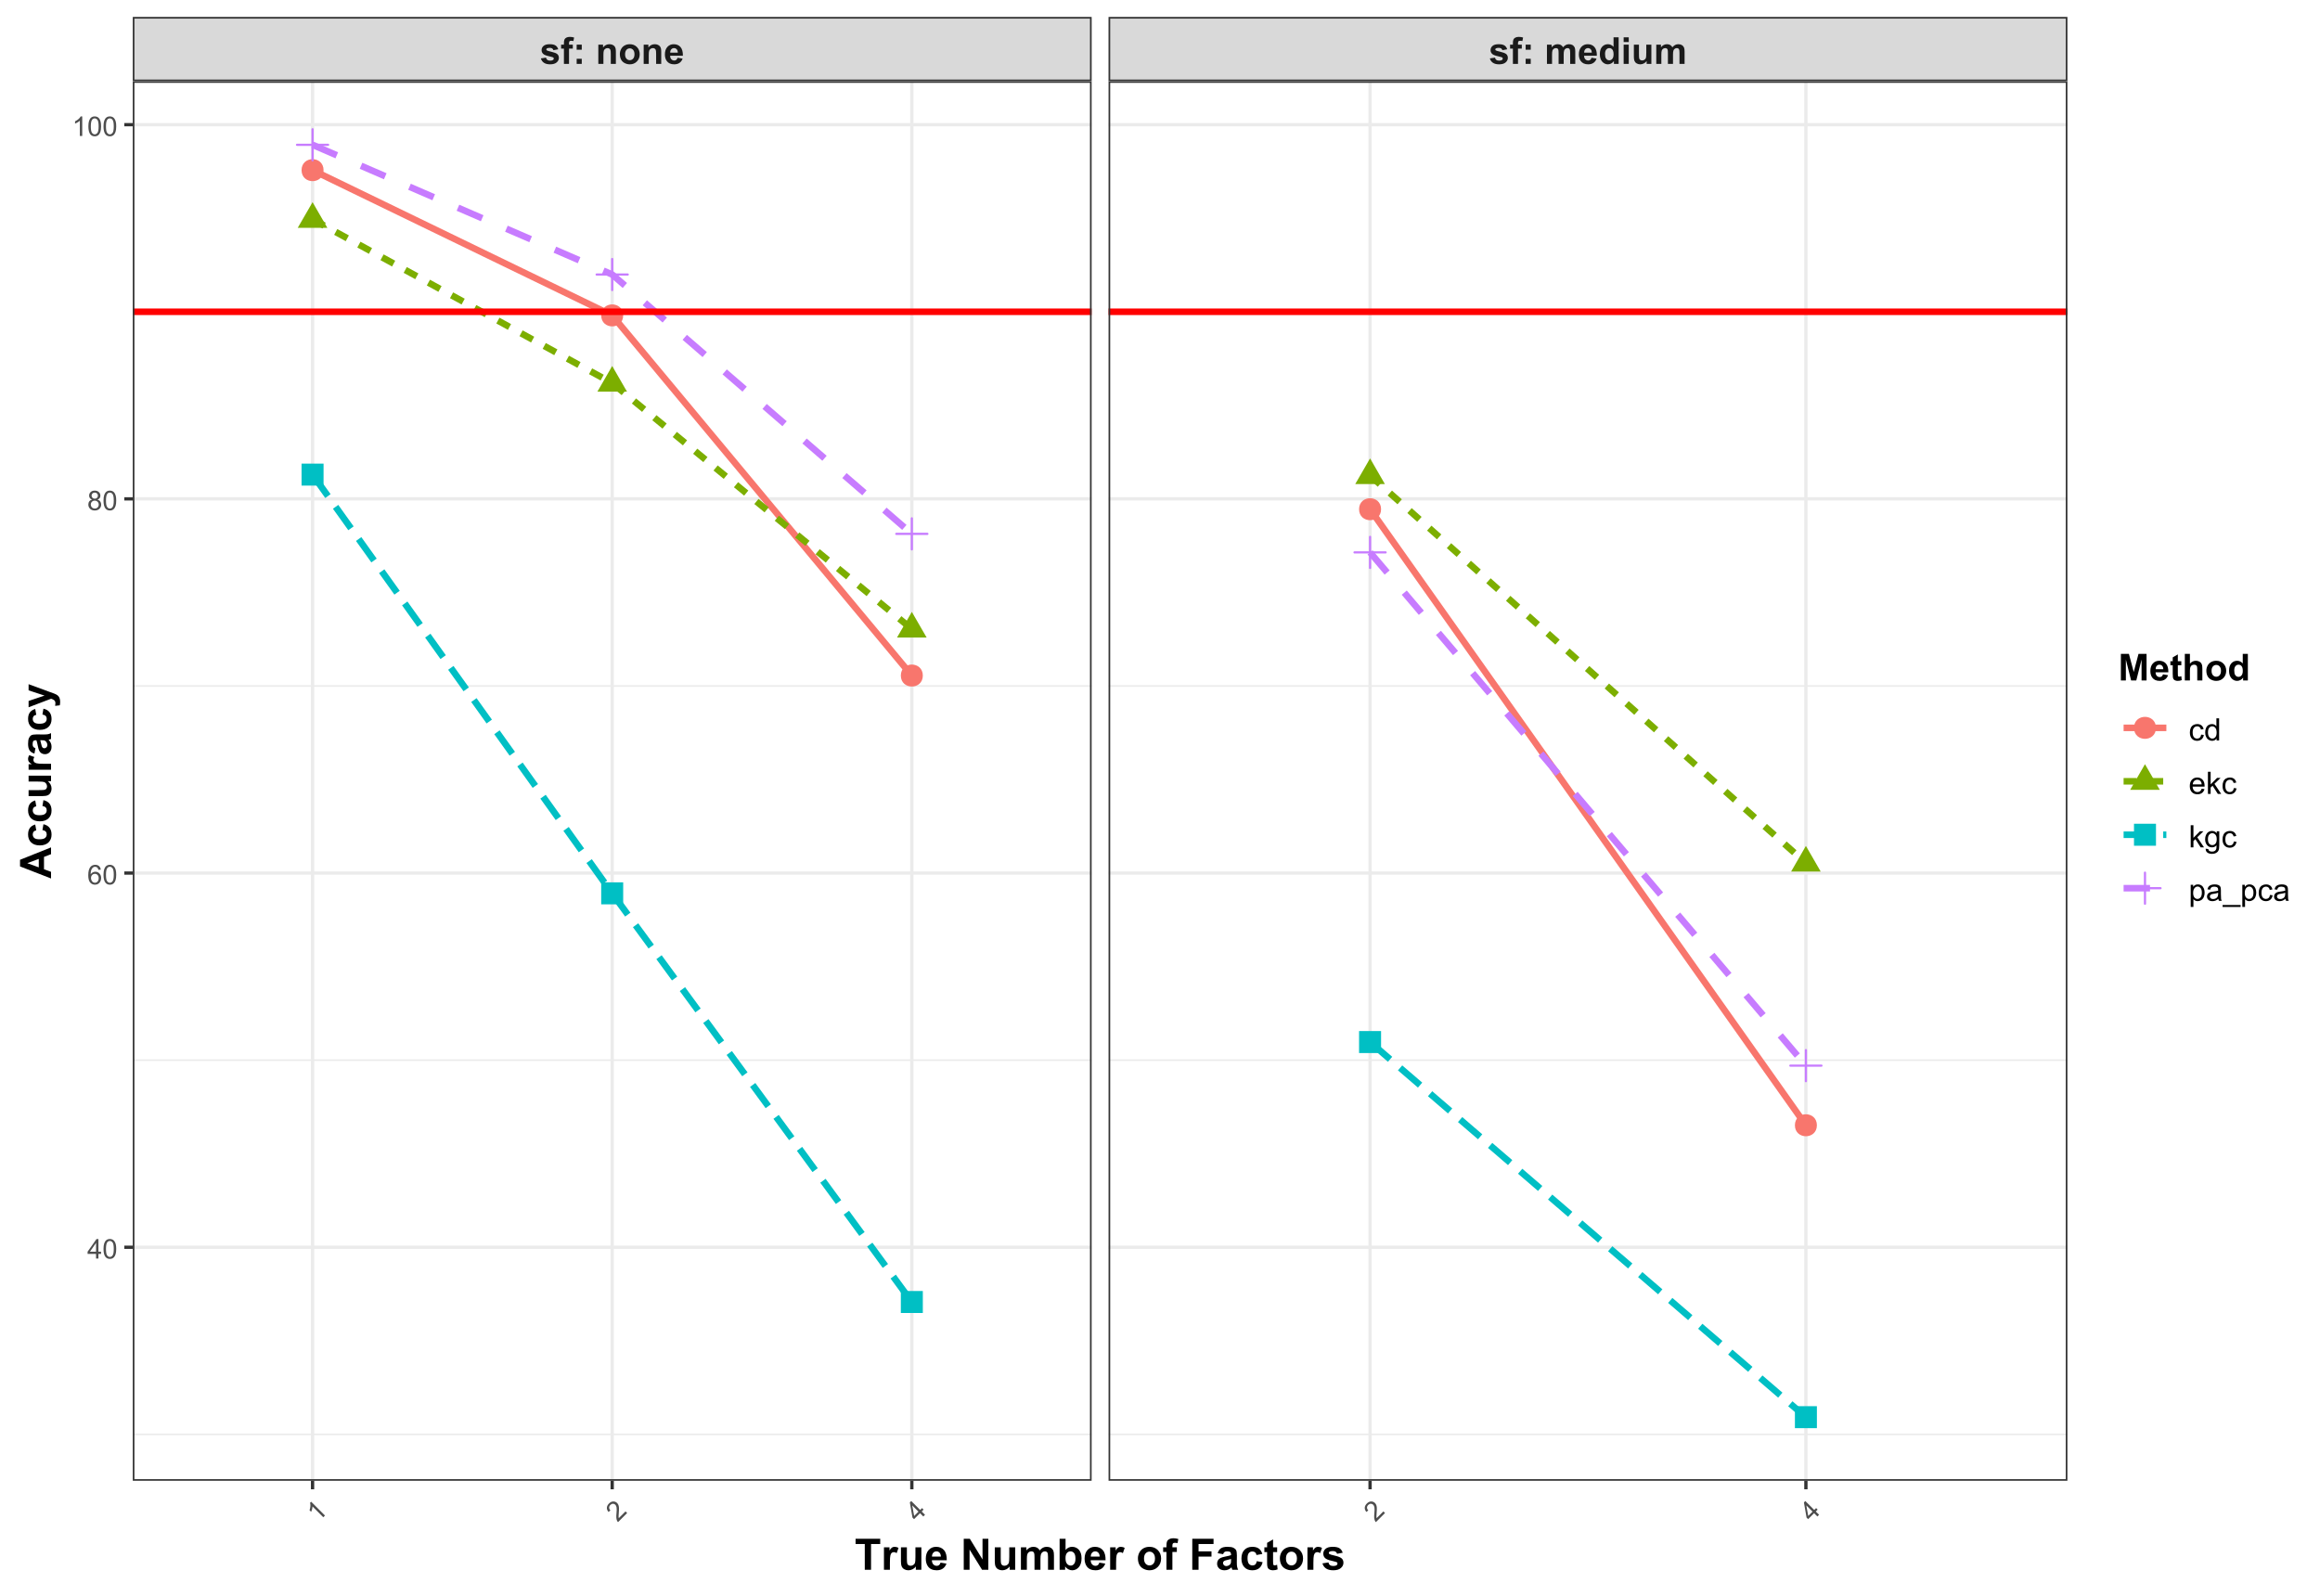 <?xml version="1.0" encoding="UTF-8"?>
<svg xmlns="http://www.w3.org/2000/svg" xmlns:xlink="http://www.w3.org/1999/xlink" width="750" height="516" viewBox="0 0 750 516">
<defs>
<g>
<g id="glyph-0-0">
<path d="M 0.281 -1.773 L 1.934 -2.027 C 2.004 -1.707 2.145 -1.465 2.359 -1.297 C 2.574 -1.133 2.875 -1.047 3.266 -1.047 C 3.688 -1.047 4.008 -1.125 4.227 -1.281 C 4.367 -1.391 4.441 -1.539 4.441 -1.723 C 4.441 -1.848 4.402 -1.953 4.324 -2.031 C 4.242 -2.109 4.059 -2.184 3.773 -2.25 C 2.445 -2.543 1.602 -2.809 1.25 -3.055 C 0.758 -3.387 0.508 -3.855 0.508 -4.453 C 0.508 -4.992 0.723 -5.445 1.148 -5.812 C 1.574 -6.18 2.234 -6.363 3.129 -6.363 C 3.98 -6.363 4.613 -6.223 5.027 -5.945 C 5.441 -5.668 5.727 -5.258 5.883 -4.719 L 4.328 -4.43 C 4.262 -4.672 4.137 -4.859 3.953 -4.984 C 3.766 -5.117 3.5 -5.18 3.156 -5.18 C 2.727 -5.18 2.414 -5.117 2.227 -5 C 2.102 -4.91 2.039 -4.801 2.039 -4.664 C 2.039 -4.547 2.094 -4.445 2.203 -4.367 C 2.352 -4.254 2.863 -4.102 3.742 -3.902 C 4.617 -3.703 5.23 -3.457 5.578 -3.172 C 5.922 -2.875 6.094 -2.469 6.094 -1.945 C 6.094 -1.375 5.855 -0.883 5.379 -0.477 C 4.902 -0.066 4.195 0.141 3.266 0.141 C 2.414 0.141 1.746 -0.031 1.25 -0.375 C 0.758 -0.719 0.434 -1.184 0.281 -1.773 Z M 0.281 -1.773 "/>
</g>
<g id="glyph-0-1">
<path d="M 0.141 -6.223 L 1.055 -6.223 L 1.055 -6.691 C 1.055 -7.215 1.109 -7.605 1.223 -7.863 C 1.332 -8.121 1.539 -8.332 1.836 -8.492 C 2.137 -8.656 2.512 -8.734 2.969 -8.734 C 3.438 -8.734 3.898 -8.664 4.348 -8.523 L 4.125 -7.375 C 3.863 -7.438 3.609 -7.469 3.367 -7.469 C 3.129 -7.469 2.961 -7.414 2.855 -7.305 C 2.754 -7.191 2.703 -6.977 2.703 -6.664 L 2.703 -6.223 L 3.93 -6.223 L 3.93 -4.93 L 2.703 -4.93 L 2.703 0 L 1.055 0 L 1.055 -4.93 L 0.141 -4.93 Z M 0.141 -6.223 "/>
</g>
<g id="glyph-0-2">
<path d="M 1.18 -4.578 L 1.18 -6.223 L 2.824 -6.223 L 2.824 -4.578 L 1.18 -4.578 M 1.18 0 L 1.18 -1.648 L 2.824 -1.648 L 2.824 0 Z M 1.18 0 "/>
</g>
<g id="glyph-0-3">
</g>
<g id="glyph-0-4">
<path d="M 6.523 0 L 4.875 0 L 4.875 -3.176 C 4.875 -3.848 4.84 -4.281 4.77 -4.48 C 4.699 -4.676 4.586 -4.828 4.426 -4.938 C 4.27 -5.047 4.078 -5.102 3.855 -5.102 C 3.57 -5.102 3.312 -5.023 3.086 -4.867 C 2.859 -4.711 2.707 -4.508 2.621 -4.25 C 2.539 -3.992 2.496 -3.512 2.496 -2.82 L 2.496 0 L 0.852 0 L 0.852 -6.223 L 2.379 -6.223 L 2.379 -5.309 C 2.922 -6.012 3.605 -6.363 4.43 -6.363 C 4.793 -6.363 5.125 -6.297 5.426 -6.168 C 5.727 -6.035 5.953 -5.867 6.109 -5.664 C 6.262 -5.461 6.371 -5.23 6.43 -4.977 C 6.492 -4.715 6.523 -4.348 6.523 -3.867 Z M 6.523 0 "/>
</g>
<g id="glyph-0-5">
<path d="M 0.48 -3.199 C 0.48 -3.746 0.617 -4.273 0.883 -4.789 C 1.156 -5.297 1.535 -5.688 2.031 -5.961 C 2.523 -6.227 3.078 -6.363 3.688 -6.363 C 4.625 -6.363 5.398 -6.059 6 -5.445 C 6.602 -4.836 6.902 -4.062 6.902 -3.129 C 6.902 -2.188 6.598 -1.406 5.992 -0.789 C 5.383 -0.168 4.617 0.141 3.695 0.141 C 3.125 0.141 2.582 0.012 2.066 -0.246 C 1.547 -0.504 1.156 -0.883 0.883 -1.379 C 0.617 -1.879 0.48 -2.484 0.48 -3.199 M 2.168 -3.109 C 2.168 -2.492 2.312 -2.023 2.609 -1.695 C 2.898 -1.367 3.262 -1.203 3.691 -1.203 C 4.121 -1.203 4.48 -1.367 4.773 -1.695 C 5.062 -2.023 5.211 -2.496 5.211 -3.125 C 5.211 -3.734 5.062 -4.203 4.773 -4.531 C 4.48 -4.859 4.121 -5.023 3.691 -5.023 C 3.262 -5.023 2.898 -4.859 2.609 -4.531 C 2.312 -4.203 2.168 -3.727 2.168 -3.109 Z M 2.168 -3.109 "/>
</g>
<g id="glyph-0-6">
<path d="M 4.465 -1.98 L 6.105 -1.703 C 5.895 -1.102 5.562 -0.645 5.105 -0.332 C 4.652 -0.016 4.082 0.141 3.398 0.141 C 2.316 0.141 1.516 -0.215 0.996 -0.922 C 0.586 -1.484 0.383 -2.203 0.383 -3.062 C 0.383 -4.094 0.648 -4.902 1.188 -5.488 C 1.727 -6.07 2.41 -6.363 3.234 -6.363 C 4.16 -6.363 4.891 -6.059 5.426 -5.445 C 5.961 -4.836 6.219 -3.898 6.195 -2.637 L 2.07 -2.637 C 2.078 -2.148 2.211 -1.77 2.469 -1.496 C 2.719 -1.227 3.035 -1.09 3.414 -1.09 C 3.672 -1.09 3.891 -1.16 4.066 -1.301 C 4.242 -1.441 4.375 -1.668 4.465 -1.98 M 4.559 -3.645 C 4.547 -4.121 4.422 -4.484 4.188 -4.73 C 3.953 -4.98 3.668 -5.102 3.336 -5.102 C 2.973 -5.102 2.676 -4.973 2.445 -4.711 C 2.211 -4.449 2.094 -4.094 2.098 -3.645 Z M 4.559 -3.645 "/>
</g>
<g id="glyph-0-7">
<path d="M 0.738 -6.223 L 2.258 -6.223 L 2.258 -5.375 C 2.797 -6.031 3.445 -6.363 4.195 -6.363 C 4.594 -6.363 4.938 -6.281 5.234 -6.117 C 5.523 -5.953 5.766 -5.703 5.953 -5.375 C 6.227 -5.703 6.523 -5.953 6.836 -6.117 C 7.156 -6.281 7.492 -6.363 7.852 -6.363 C 8.309 -6.363 8.695 -6.27 9.012 -6.086 C 9.328 -5.898 9.562 -5.625 9.719 -5.266 C 9.832 -5 9.891 -4.57 9.891 -3.977 L 9.891 0 L 8.242 0 L 8.242 -3.555 C 8.242 -4.172 8.188 -4.57 8.074 -4.75 C 7.922 -4.984 7.688 -5.102 7.371 -5.102 C 7.141 -5.102 6.922 -5.031 6.719 -4.891 C 6.516 -4.75 6.371 -4.547 6.281 -4.273 C 6.191 -4.004 6.148 -3.574 6.148 -2.988 L 6.148 0 L 4.5 0 L 4.5 -3.41 C 4.5 -4.016 4.469 -4.406 4.414 -4.582 C 4.352 -4.758 4.262 -4.887 4.141 -4.977 C 4.016 -5.059 3.852 -5.102 3.641 -5.102 C 3.383 -5.102 3.156 -5.035 2.953 -4.898 C 2.75 -4.762 2.605 -4.562 2.516 -4.305 C 2.43 -4.047 2.383 -3.621 2.383 -3.023 L 2.383 0 L 0.738 0 Z M 0.738 -6.223 "/>
</g>
<g id="glyph-0-8">
<path d="M 6.57 0 L 5.039 0 L 5.039 -0.914 C 4.785 -0.559 4.484 -0.293 4.141 -0.121 C 3.793 0.055 3.445 0.141 3.094 0.141 C 2.379 0.141 1.766 -0.148 1.258 -0.723 C 0.746 -1.301 0.492 -2.102 0.492 -3.133 C 0.492 -4.188 0.738 -4.992 1.234 -5.539 C 1.73 -6.09 2.359 -6.363 3.117 -6.363 C 3.812 -6.363 4.414 -6.074 4.922 -5.496 L 4.922 -8.59 L 6.57 -8.59 L 6.57 0 M 2.172 -3.246 C 2.172 -2.582 2.266 -2.102 2.449 -1.805 C 2.715 -1.375 3.086 -1.16 3.562 -1.16 C 3.941 -1.16 4.262 -1.32 4.531 -1.645 C 4.793 -1.965 4.93 -2.445 4.93 -3.086 C 4.93 -3.805 4.797 -4.316 4.539 -4.633 C 4.281 -4.945 3.953 -5.102 3.551 -5.102 C 3.16 -5.102 2.832 -4.949 2.57 -4.637 C 2.305 -4.328 2.172 -3.863 2.172 -3.246 Z M 2.172 -3.246 "/>
</g>
<g id="glyph-0-9">
<path d="M 0.859 -7.066 L 0.859 -8.59 L 2.508 -8.59 L 2.508 -7.066 L 0.859 -7.066 M 0.859 0 L 0.859 -6.223 L 2.508 -6.223 L 2.508 0 Z M 0.859 0 "/>
</g>
<g id="glyph-0-10">
<path d="M 4.957 0 L 4.957 -0.93 C 4.73 -0.598 4.434 -0.336 4.062 -0.148 C 3.695 0.043 3.305 0.141 2.895 0.141 C 2.477 0.141 2.102 0.047 1.77 -0.133 C 1.438 -0.316 1.195 -0.574 1.047 -0.906 C 0.898 -1.238 0.828 -1.699 0.828 -2.285 L 0.828 -6.223 L 2.473 -6.223 L 2.473 -3.363 C 2.473 -2.488 2.504 -1.953 2.562 -1.754 C 2.625 -1.559 2.734 -1.402 2.895 -1.285 C 3.055 -1.172 3.258 -1.113 3.504 -1.113 C 3.785 -1.113 4.039 -1.191 4.258 -1.344 C 4.484 -1.5 4.633 -1.691 4.719 -1.918 C 4.797 -2.148 4.84 -2.707 4.84 -3.598 L 4.84 -6.223 L 6.484 -6.223 L 6.484 0 Z M 4.957 0 "/>
</g>
<g id="glyph-0-11">
<path d="M 0.852 0 L 0.852 -8.59 L 3.445 -8.59 L 5.004 -2.73 L 6.547 -8.59 L 9.148 -8.59 L 9.148 0 L 7.535 0 L 7.535 -6.762 L 5.828 0 L 4.16 0 L 2.461 -6.762 L 2.461 0 Z M 0.852 0 "/>
</g>
<g id="glyph-0-12">
<path d="M 3.715 -6.223 L 3.715 -4.91 L 2.59 -4.91 L 2.59 -2.402 C 2.59 -1.895 2.602 -1.598 2.621 -1.516 C 2.645 -1.43 2.691 -1.359 2.77 -1.305 C 2.844 -1.25 2.938 -1.227 3.047 -1.227 C 3.199 -1.227 3.418 -1.277 3.711 -1.383 L 3.852 -0.105 C 3.465 0.059 3.031 0.141 2.547 0.141 C 2.25 0.141 1.984 0.09 1.746 -0.008 C 1.508 -0.109 1.332 -0.238 1.223 -0.395 C 1.109 -0.555 1.031 -0.766 0.992 -1.039 C 0.953 -1.227 0.938 -1.613 0.938 -2.195 L 0.938 -4.91 L 0.18 -4.91 L 0.18 -6.223 L 0.938 -6.223 L 0.938 -7.461 L 2.59 -8.422 L 2.59 -6.223 Z M 3.715 -6.223 "/>
</g>
<g id="glyph-0-13">
<path d="M 2.5 -8.59 L 2.5 -5.43 C 3.031 -6.055 3.668 -6.363 4.406 -6.363 C 4.785 -6.363 5.125 -6.293 5.43 -6.152 C 5.734 -6.012 5.965 -5.832 6.121 -5.613 C 6.273 -5.395 6.379 -5.152 6.438 -4.887 C 6.492 -4.621 6.523 -4.207 6.523 -3.648 L 6.523 0 L 4.875 0 L 4.875 -3.289 C 4.875 -3.938 4.844 -4.352 4.781 -4.531 C 4.719 -4.703 4.609 -4.844 4.449 -4.949 C 4.293 -5.051 4.094 -5.102 3.855 -5.102 C 3.582 -5.102 3.336 -5.035 3.125 -4.906 C 2.906 -4.77 2.75 -4.57 2.652 -4.305 C 2.551 -4.035 2.5 -3.641 2.5 -3.117 L 2.5 0 L 0.855 0 L 0.855 -8.59 Z M 2.5 -8.59 "/>
</g>
<g id="glyph-1-0">
<path d="M 2.316 -2.316 L 1.77 -1.77 L -1.715 -5.258 C -1.719 -5 -1.766 -4.699 -1.855 -4.363 C -1.941 -4.023 -2.039 -3.734 -2.148 -3.504 L -2.676 -4.031 C -2.516 -4.48 -2.422 -4.922 -2.398 -5.355 C -2.371 -5.789 -2.41 -6.152 -2.508 -6.438 L -2.152 -6.789 Z M 2.316 -2.316 "/>
</g>
<g id="glyph-1-1">
<path d="M 2.605 -3.656 L 3.133 -3.133 L 0.188 -0.188 C 0.051 -0.316 -0.051 -0.465 -0.129 -0.633 C -0.254 -0.906 -0.332 -1.227 -0.359 -1.586 C -0.391 -1.945 -0.375 -2.406 -0.32 -2.973 C -0.23 -3.855 -0.219 -4.496 -0.281 -4.898 C -0.344 -5.301 -0.477 -5.605 -0.684 -5.812 C -0.898 -6.027 -1.16 -6.133 -1.465 -6.129 C -1.77 -6.121 -2.043 -5.996 -2.293 -5.746 C -2.559 -5.48 -2.688 -5.191 -2.688 -4.875 C -2.688 -4.562 -2.551 -4.262 -2.273 -3.98 L -2.891 -3.477 C -3.273 -3.934 -3.449 -4.398 -3.418 -4.867 C -3.387 -5.34 -3.156 -5.785 -2.734 -6.211 C -2.309 -6.637 -1.852 -6.859 -1.363 -6.871 C -0.879 -6.883 -0.461 -6.711 -0.109 -6.363 C 0.07 -6.184 0.207 -5.973 0.309 -5.727 C 0.406 -5.48 0.465 -5.18 0.488 -4.82 C 0.508 -4.461 0.488 -3.918 0.43 -3.191 C 0.375 -2.59 0.352 -2.191 0.355 -2 C 0.363 -1.809 0.383 -1.633 0.422 -1.473 Z M 2.605 -3.656 "/>
</g>
<g id="glyph-1-2">
<path d="M 2.012 -2.012 L 0.945 -3.078 L -0.988 -1.145 L -1.488 -1.648 L -2.344 -6.566 L -1.895 -7.012 L 0.992 -4.125 L 1.594 -4.727 L 2.094 -4.227 L 1.492 -3.625 L 2.559 -2.559 L 2.012 -2.012 M 0.445 -3.578 L -1.566 -5.586 L -0.949 -2.184 Z M 0.445 -3.578 "/>
</g>
<g id="glyph-2-0">
<path d="M 2.844 0 L 2.844 -1.508 L 0.113 -1.508 L 0.113 -2.219 L 2.988 -6.301 L 3.617 -6.301 L 3.617 -2.219 L 4.469 -2.219 L 4.469 -1.508 L 3.617 -1.508 L 3.617 0 L 2.844 0 M 2.844 -2.219 L 2.844 -5.059 L 0.871 -2.219 Z M 2.844 -2.219 "/>
</g>
<g id="glyph-2-1">
<path d="M 0.367 -3.105 C 0.367 -3.852 0.441 -4.449 0.594 -4.906 C 0.75 -5.359 0.977 -5.711 1.277 -5.957 C 1.582 -6.203 1.961 -6.324 2.418 -6.324 C 2.758 -6.324 3.055 -6.258 3.309 -6.121 C 3.562 -5.984 3.773 -5.789 3.941 -5.531 C 4.105 -5.277 4.238 -4.965 4.332 -4.594 C 4.426 -4.227 4.473 -3.73 4.473 -3.105 C 4.473 -2.367 4.398 -1.77 4.246 -1.316 C 4.094 -0.863 3.867 -0.512 3.562 -0.266 C 3.262 -0.016 2.879 0.109 2.418 0.109 C 1.812 0.109 1.336 -0.109 0.988 -0.547 C 0.574 -1.07 0.367 -1.922 0.367 -3.105 M 1.16 -3.105 C 1.16 -2.074 1.281 -1.383 1.523 -1.043 C 1.766 -0.699 2.062 -0.527 2.418 -0.527 C 2.773 -0.527 3.074 -0.699 3.316 -1.043 C 3.559 -1.387 3.68 -2.074 3.68 -3.105 C 3.68 -4.145 3.559 -4.832 3.316 -5.172 C 3.074 -5.516 2.773 -5.684 2.41 -5.684 C 2.055 -5.684 1.773 -5.535 1.559 -5.234 C 1.293 -4.852 1.16 -4.141 1.16 -3.105 Z M 1.16 -3.105 "/>
</g>
<g id="glyph-2-2">
<path d="M 4.379 -4.758 L 3.609 -4.695 C 3.539 -5 3.441 -5.219 3.316 -5.359 C 3.109 -5.578 2.852 -5.688 2.543 -5.688 C 2.297 -5.688 2.082 -5.621 1.895 -5.484 C 1.652 -5.305 1.461 -5.047 1.32 -4.703 C 1.18 -4.363 1.105 -3.879 1.102 -3.25 C 1.285 -3.531 1.516 -3.742 1.785 -3.879 C 2.051 -4.016 2.336 -4.086 2.629 -4.086 C 3.145 -4.086 3.586 -3.898 3.945 -3.516 C 4.309 -3.137 4.492 -2.648 4.492 -2.047 C 4.492 -1.648 4.406 -1.281 4.234 -0.941 C 4.062 -0.605 3.828 -0.344 3.531 -0.164 C 3.234 0.016 2.895 0.109 2.52 0.109 C 1.875 0.109 1.348 -0.129 0.941 -0.605 C 0.535 -1.078 0.332 -1.859 0.332 -2.949 C 0.332 -4.164 0.555 -5.051 1.004 -5.602 C 1.398 -6.086 1.926 -6.324 2.59 -6.324 C 3.086 -6.324 3.492 -6.188 3.809 -5.91 C 4.125 -5.629 4.316 -5.246 4.379 -4.758 M 1.219 -2.039 C 1.219 -1.773 1.277 -1.52 1.391 -1.277 C 1.504 -1.031 1.66 -0.848 1.863 -0.719 C 2.066 -0.594 2.281 -0.527 2.504 -0.527 C 2.832 -0.527 3.113 -0.66 3.348 -0.926 C 3.582 -1.188 3.699 -1.547 3.699 -2 C 3.699 -2.434 3.582 -2.777 3.352 -3.027 C 3.121 -3.277 2.828 -3.402 2.477 -3.402 C 2.125 -3.402 1.828 -3.277 1.586 -3.027 C 1.344 -2.777 1.219 -2.449 1.219 -2.039 Z M 1.219 -2.039 "/>
</g>
<g id="glyph-2-3">
<path d="M 1.555 -3.418 C 1.234 -3.535 0.996 -3.699 0.844 -3.918 C 0.688 -4.137 0.609 -4.398 0.609 -4.699 C 0.609 -5.16 0.773 -5.543 1.105 -5.855 C 1.434 -6.168 1.871 -6.324 2.418 -6.324 C 2.969 -6.324 3.41 -6.164 3.746 -5.848 C 4.082 -5.527 4.25 -5.137 4.25 -4.68 C 4.25 -4.387 4.172 -4.133 4.02 -3.918 C 3.867 -3.699 3.633 -3.535 3.32 -3.418 C 3.707 -3.289 4.004 -3.086 4.203 -2.805 C 4.406 -2.523 4.508 -2.191 4.508 -1.801 C 4.508 -1.262 4.316 -0.809 3.938 -0.441 C 3.555 -0.074 3.055 0.109 2.434 0.109 C 1.809 0.109 1.309 -0.078 0.93 -0.445 C 0.547 -0.812 0.355 -1.273 0.355 -1.82 C 0.355 -2.23 0.461 -2.574 0.668 -2.852 C 0.875 -3.129 1.172 -3.316 1.555 -3.418 M 1.402 -4.727 C 1.402 -4.43 1.496 -4.184 1.688 -3.996 C 1.879 -3.809 2.129 -3.711 2.438 -3.711 C 2.734 -3.711 2.977 -3.805 3.168 -3.992 C 3.359 -4.18 3.453 -4.41 3.453 -4.684 C 3.453 -4.969 3.355 -5.207 3.16 -5.398 C 2.965 -5.594 2.719 -5.688 2.43 -5.688 C 2.133 -5.688 1.887 -5.594 1.691 -5.406 C 1.5 -5.215 1.402 -4.988 1.402 -4.727 M 1.152 -1.816 C 1.152 -1.598 1.203 -1.383 1.309 -1.176 C 1.414 -0.973 1.57 -0.812 1.773 -0.699 C 1.98 -0.586 2.203 -0.527 2.441 -0.527 C 2.809 -0.527 3.117 -0.648 3.355 -0.887 C 3.598 -1.121 3.719 -1.426 3.719 -1.793 C 3.719 -2.164 3.594 -2.473 3.344 -2.715 C 3.098 -2.961 2.789 -3.082 2.414 -3.082 C 2.051 -3.082 1.75 -2.961 1.512 -2.719 C 1.27 -2.48 1.152 -2.18 1.152 -1.816 Z M 1.152 -1.816 "/>
</g>
<g id="glyph-2-4">
<path d="M 3.277 0 L 2.504 0 L 2.504 -4.93 C 2.32 -4.75 2.074 -4.574 1.773 -4.395 C 1.469 -4.219 1.199 -4.086 0.957 -3.996 L 0.957 -4.742 C 1.391 -4.945 1.77 -5.195 2.094 -5.484 C 2.418 -5.773 2.645 -6.055 2.781 -6.324 L 3.277 -6.324 Z M 3.277 0 "/>
</g>
<g id="glyph-3-0">
<path d="M 3.273 0 L 3.273 -8.328 L 0.301 -8.328 L 0.301 -10.023 L 8.266 -10.023 L 8.266 -8.328 L 5.297 -8.328 L 5.297 0 Z M 3.273 0 "/>
</g>
<g id="glyph-3-1">
<path d="M 2.844 0 L 0.922 0 L 0.922 -7.258 L 2.707 -7.258 L 2.707 -6.227 C 3.012 -6.715 3.285 -7.035 3.531 -7.191 C 3.773 -7.348 4.051 -7.422 4.359 -7.422 C 4.797 -7.422 5.219 -7.305 5.625 -7.062 L 5.031 -5.387 C 4.707 -5.598 4.406 -5.699 4.129 -5.703 C 3.859 -5.699 3.633 -5.629 3.445 -5.48 C 3.258 -5.332 3.113 -5.062 3.004 -4.676 C 2.898 -4.289 2.844 -3.477 2.844 -2.242 Z M 2.844 0 "/>
</g>
<g id="glyph-3-2">
<path d="M 5.781 0 L 5.781 -1.086 C 5.52 -0.699 5.172 -0.395 4.742 -0.172 C 4.309 0.051 3.855 0.164 3.375 0.164 C 2.891 0.164 2.453 0.059 2.062 -0.156 C 1.676 -0.371 1.398 -0.672 1.223 -1.059 C 1.051 -1.445 0.965 -1.984 0.965 -2.664 L 0.965 -7.258 L 2.883 -7.258 L 2.883 -3.922 C 2.883 -2.902 2.922 -2.277 2.992 -2.047 C 3.062 -1.816 3.191 -1.637 3.375 -1.5 C 3.562 -1.367 3.801 -1.297 4.086 -1.297 C 4.414 -1.297 4.711 -1.391 4.969 -1.57 C 5.23 -1.75 5.406 -1.973 5.504 -2.238 C 5.598 -2.504 5.648 -3.156 5.648 -4.195 L 5.648 -7.258 L 7.566 -7.258 L 7.566 0 Z M 5.781 0 "/>
</g>
<g id="glyph-3-3">
<path d="M 5.211 -2.312 L 7.125 -1.988 C 6.875 -1.289 6.488 -0.754 5.957 -0.387 C 5.426 -0.02 4.762 0.164 3.965 0.164 C 2.703 0.164 1.77 -0.25 1.164 -1.074 C 0.684 -1.734 0.445 -2.566 0.445 -3.574 C 0.445 -4.777 0.758 -5.719 1.387 -6.402 C 2.016 -7.082 2.812 -7.422 3.773 -7.422 C 4.852 -7.422 5.707 -7.066 6.328 -6.355 C 6.953 -5.641 7.254 -4.547 7.227 -3.078 L 2.414 -3.078 C 2.426 -2.508 2.582 -2.062 2.879 -1.746 C 3.176 -1.43 3.543 -1.273 3.984 -1.273 C 4.285 -1.273 4.539 -1.352 4.742 -1.516 C 4.949 -1.68 5.105 -1.945 5.211 -2.312 M 5.32 -4.25 C 5.305 -4.809 5.16 -5.23 4.887 -5.52 C 4.613 -5.809 4.281 -5.953 3.891 -5.953 C 3.469 -5.953 3.125 -5.801 2.852 -5.496 C 2.578 -5.191 2.441 -4.777 2.445 -4.25 Z M 5.32 -4.25 "/>
</g>
<g id="glyph-3-4">
</g>
<g id="glyph-3-5">
<path d="M 1.039 0 L 1.039 -10.023 L 3.008 -10.023 L 7.109 -3.328 L 7.109 -10.023 L 8.988 -10.023 L 8.988 0 L 6.961 0 L 2.918 -6.535 L 2.918 0 Z M 1.039 0 "/>
</g>
<g id="glyph-3-6">
<path d="M 0.859 -7.258 L 2.633 -7.258 L 2.633 -6.27 C 3.266 -7.039 4.02 -7.422 4.895 -7.422 C 5.359 -7.422 5.762 -7.328 6.105 -7.137 C 6.445 -6.945 6.727 -6.656 6.945 -6.27 C 7.266 -6.656 7.609 -6.945 7.977 -7.137 C 8.348 -7.328 8.742 -7.422 9.16 -7.422 C 9.695 -7.422 10.145 -7.316 10.516 -7.098 C 10.883 -6.883 11.16 -6.566 11.34 -6.145 C 11.473 -5.836 11.539 -5.336 11.539 -4.641 L 11.539 0 L 9.617 0 L 9.617 -4.148 C 9.617 -4.871 9.551 -5.336 9.422 -5.543 C 9.242 -5.816 8.969 -5.953 8.602 -5.953 C 8.332 -5.953 8.078 -5.871 7.84 -5.707 C 7.605 -5.543 7.434 -5.305 7.328 -4.988 C 7.223 -4.672 7.172 -4.172 7.172 -3.484 L 7.172 0 L 5.25 0 L 5.25 -3.977 C 5.25 -4.684 5.215 -5.141 5.148 -5.344 C 5.078 -5.551 4.973 -5.703 4.828 -5.805 C 4.688 -5.902 4.492 -5.953 4.246 -5.953 C 3.949 -5.953 3.684 -5.875 3.445 -5.715 C 3.207 -5.555 3.039 -5.324 2.938 -5.023 C 2.832 -4.723 2.781 -4.227 2.781 -3.527 L 2.781 0 L 0.859 0 Z M 0.859 -7.258 "/>
</g>
<g id="glyph-3-7">
<path d="M 0.922 0 L 0.922 -10.023 L 2.844 -10.023 L 2.844 -6.414 C 3.438 -7.086 4.137 -7.422 4.949 -7.422 C 5.832 -7.422 6.566 -7.105 7.145 -6.465 C 7.723 -5.824 8.012 -4.902 8.012 -3.703 C 8.012 -2.465 7.715 -1.512 7.125 -0.84 C 6.535 -0.172 5.82 0.164 4.977 0.164 C 4.562 0.164 4.152 0.059 3.75 -0.148 C 3.348 -0.355 3 -0.66 2.707 -1.066 L 2.707 0 L 0.922 0 M 2.828 -3.789 C 2.828 -3.035 2.949 -2.48 3.188 -2.117 C 3.52 -1.609 3.961 -1.352 4.512 -1.352 C 4.938 -1.352 5.297 -1.535 5.594 -1.898 C 5.895 -2.258 6.043 -2.828 6.043 -3.609 C 6.043 -4.438 5.891 -5.035 5.594 -5.402 C 5.289 -5.77 4.906 -5.953 4.438 -5.953 C 3.977 -5.953 3.594 -5.773 3.289 -5.418 C 2.984 -5.059 2.828 -4.516 2.828 -3.789 Z M 2.828 -3.789 "/>
</g>
<g id="glyph-3-8">
<path d="M 0.562 -3.734 C 0.562 -4.371 0.719 -4.988 1.031 -5.586 C 1.348 -6.184 1.793 -6.637 2.367 -6.953 C 2.945 -7.266 3.59 -7.422 4.301 -7.422 C 5.398 -7.422 6.297 -7.066 7 -6.355 C 7.703 -5.641 8.055 -4.738 8.055 -3.648 C 8.055 -2.551 7.699 -1.641 6.988 -0.918 C 6.281 -0.195 5.391 0.164 4.312 0.164 C 3.648 0.164 3.012 0.012 2.41 -0.289 C 1.805 -0.586 1.348 -1.027 1.031 -1.609 C 0.719 -2.191 0.562 -2.898 0.562 -3.734 M 2.531 -3.629 C 2.531 -2.91 2.699 -2.359 3.043 -1.977 C 3.383 -1.594 3.805 -1.402 4.305 -1.402 C 4.809 -1.402 5.227 -1.594 5.566 -1.977 C 5.906 -2.359 6.078 -2.914 6.078 -3.645 C 6.078 -4.355 5.906 -4.902 5.566 -5.285 C 5.227 -5.668 4.809 -5.859 4.305 -5.859 C 3.805 -5.859 3.383 -5.668 3.043 -5.285 C 2.699 -4.902 2.531 -4.352 2.531 -3.629 Z M 2.531 -3.629 "/>
</g>
<g id="glyph-3-9">
<path d="M 0.164 -7.258 L 1.23 -7.258 L 1.23 -7.805 C 1.23 -8.418 1.297 -8.875 1.426 -9.172 C 1.555 -9.477 1.793 -9.719 2.145 -9.91 C 2.492 -10.098 2.934 -10.191 3.465 -10.191 C 4.012 -10.191 4.547 -10.109 5.07 -9.945 L 4.812 -8.605 C 4.508 -8.68 4.215 -8.715 3.93 -8.715 C 3.652 -8.715 3.453 -8.652 3.332 -8.52 C 3.211 -8.391 3.152 -8.141 3.152 -7.773 L 3.152 -7.258 L 4.586 -7.258 L 4.586 -5.75 L 3.152 -5.75 L 3.152 0 L 1.23 0 L 1.23 -5.75 L 0.164 -5.75 Z M 0.164 -7.258 "/>
</g>
<g id="glyph-3-10">
<path d="M 1.031 0 L 1.031 -10.023 L 7.902 -10.023 L 7.902 -8.328 L 3.055 -8.328 L 3.055 -5.953 L 7.238 -5.953 L 7.238 -4.258 L 3.055 -4.258 L 3.055 0 Z M 1.031 0 "/>
</g>
<g id="glyph-3-11">
<path d="M 2.441 -5.047 L 0.695 -5.359 C 0.895 -6.062 1.23 -6.582 1.711 -6.918 C 2.188 -7.254 2.898 -7.422 3.844 -7.422 C 4.699 -7.422 5.336 -7.324 5.758 -7.121 C 6.176 -6.918 6.469 -6.66 6.641 -6.348 C 6.812 -6.035 6.898 -5.461 6.898 -4.629 L 6.875 -2.387 C 6.875 -1.746 6.906 -1.277 6.969 -0.973 C 7.031 -0.672 7.145 -0.348 7.312 0 L 5.414 0 C 5.363 -0.129 5.301 -0.316 5.23 -0.566 C 5.199 -0.68 5.176 -0.758 5.16 -0.793 C 4.832 -0.473 4.48 -0.234 4.109 -0.074 C 3.734 0.086 3.336 0.164 2.914 0.164 C 2.164 0.164 1.574 -0.039 1.145 -0.445 C 0.715 -0.852 0.5 -1.363 0.5 -1.984 C 0.5 -2.391 0.598 -2.758 0.793 -3.078 C 0.988 -3.402 1.262 -3.648 1.617 -3.816 C 1.969 -3.988 2.48 -4.137 3.145 -4.266 C 4.043 -4.434 4.664 -4.59 5.012 -4.738 L 5.012 -4.93 C 5.012 -5.297 4.918 -5.562 4.738 -5.719 C 4.555 -5.875 4.211 -5.953 3.703 -5.953 C 3.363 -5.953 3.098 -5.887 2.906 -5.754 C 2.715 -5.617 2.559 -5.383 2.441 -5.047 M 5.012 -3.484 C 4.766 -3.402 4.375 -3.305 3.844 -3.191 C 3.309 -3.078 2.961 -2.969 2.797 -2.859 C 2.547 -2.68 2.422 -2.453 2.422 -2.18 C 2.422 -1.91 2.52 -1.68 2.719 -1.484 C 2.922 -1.289 3.176 -1.188 3.484 -1.188 C 3.832 -1.188 4.164 -1.305 4.477 -1.531 C 4.711 -1.703 4.863 -1.918 4.938 -2.168 C 4.984 -2.332 5.012 -2.645 5.012 -3.102 Z M 5.012 -3.484 "/>
</g>
<g id="glyph-3-12">
<path d="M 7.336 -5.113 L 5.441 -4.773 C 5.379 -5.148 5.234 -5.434 5.008 -5.625 C 4.781 -5.816 4.488 -5.914 4.129 -5.914 C 3.648 -5.914 3.27 -5.746 2.984 -5.418 C 2.699 -5.086 2.555 -4.535 2.555 -3.758 C 2.555 -2.898 2.703 -2.289 2.992 -1.934 C 3.281 -1.578 3.668 -1.402 4.156 -1.402 C 4.52 -1.402 4.82 -1.504 5.051 -1.711 C 5.285 -1.918 5.449 -2.277 5.543 -2.781 L 7.43 -2.461 C 7.234 -1.594 6.859 -0.941 6.305 -0.5 C 5.746 -0.059 5 0.164 4.066 0.164 C 3.004 0.164 2.16 -0.172 1.527 -0.84 C 0.898 -1.512 0.582 -2.438 0.582 -3.625 C 0.582 -4.82 0.898 -5.754 1.531 -6.422 C 2.164 -7.09 3.023 -7.422 4.102 -7.422 C 4.984 -7.422 5.688 -7.234 6.211 -6.852 C 6.73 -6.473 7.105 -5.891 7.336 -5.113 Z M 7.336 -5.113 "/>
</g>
<g id="glyph-3-13">
<path d="M 4.336 -7.258 L 4.336 -5.727 L 3.023 -5.727 L 3.023 -2.805 C 3.023 -2.211 3.035 -1.863 3.059 -1.766 C 3.086 -1.668 3.141 -1.59 3.23 -1.523 C 3.32 -1.461 3.426 -1.43 3.555 -1.43 C 3.734 -1.43 3.988 -1.492 4.328 -1.613 L 4.492 -0.125 C 4.043 0.066 3.539 0.164 2.973 0.164 C 2.629 0.164 2.316 0.105 2.039 -0.012 C 1.758 -0.125 1.555 -0.277 1.426 -0.461 C 1.297 -0.645 1.207 -0.895 1.156 -1.211 C 1.113 -1.434 1.094 -1.883 1.094 -2.562 L 1.094 -5.727 L 0.211 -5.727 L 0.211 -7.258 L 1.094 -7.258 L 1.094 -8.703 L 3.023 -9.824 L 3.023 -7.258 Z M 4.336 -7.258 "/>
</g>
<g id="glyph-3-14">
<path d="M 0.328 -2.07 L 2.258 -2.367 C 2.336 -1.992 2.504 -1.707 2.754 -1.516 C 3.004 -1.32 3.355 -1.223 3.809 -1.223 C 4.305 -1.223 4.68 -1.316 4.93 -1.496 C 5.098 -1.625 5.18 -1.797 5.18 -2.008 C 5.18 -2.156 5.137 -2.277 5.047 -2.371 C 4.949 -2.465 4.734 -2.547 4.402 -2.625 C 2.852 -2.965 1.871 -3.277 1.457 -3.562 C 0.883 -3.953 0.594 -4.5 0.594 -5.195 C 0.594 -5.824 0.844 -6.352 1.34 -6.781 C 1.836 -7.211 2.605 -7.422 3.648 -7.422 C 4.645 -7.422 5.383 -7.262 5.867 -6.938 C 6.348 -6.613 6.68 -6.137 6.863 -5.504 L 5.051 -5.168 C 4.973 -5.449 4.828 -5.668 4.609 -5.816 C 4.395 -5.969 4.086 -6.043 3.684 -6.043 C 3.18 -6.043 2.816 -5.973 2.598 -5.832 C 2.453 -5.73 2.379 -5.602 2.379 -5.441 C 2.379 -5.305 2.441 -5.188 2.57 -5.094 C 2.742 -4.965 3.34 -4.785 4.363 -4.555 C 5.387 -4.32 6.102 -4.035 6.508 -3.699 C 6.91 -3.355 7.109 -2.879 7.109 -2.27 C 7.109 -1.605 6.832 -1.031 6.273 -0.555 C 5.719 -0.074 4.898 0.164 3.809 0.164 C 2.82 0.164 2.035 -0.035 1.461 -0.438 C 0.883 -0.84 0.508 -1.383 0.328 -2.07 Z M 0.328 -2.07 "/>
</g>
<g id="glyph-4-0">
<path d="M 0 -10.055 L 0 -7.855 L -2.277 -6.98 L -2.277 -2.973 L 0 -2.148 L 0 0 L -10.023 -3.902 L -10.023 -6.043 L 0 -10.055 M -3.965 -6.328 L -7.684 -4.949 L -3.965 -3.598 Z M -3.965 -6.328 "/>
</g>
<g id="glyph-4-1">
<path d="M -5.113 -7.336 L -4.773 -5.441 C -5.148 -5.379 -5.434 -5.234 -5.625 -5.008 C -5.816 -4.781 -5.914 -4.488 -5.914 -4.129 C -5.914 -3.652 -5.746 -3.27 -5.418 -2.984 C -5.086 -2.699 -4.535 -2.559 -3.758 -2.559 C -2.898 -2.555 -2.289 -2.703 -1.934 -2.992 C -1.578 -3.281 -1.402 -3.668 -1.402 -4.156 C -1.402 -4.52 -1.504 -4.82 -1.711 -5.051 C -1.918 -5.285 -2.277 -5.449 -2.781 -5.543 L -2.461 -7.43 C -1.594 -7.234 -0.941 -6.859 -0.5 -6.305 C -0.059 -5.746 0.164 -5 0.164 -4.066 C 0.164 -3.004 -0.172 -2.16 -0.84 -1.527 C -1.512 -0.898 -2.438 -0.582 -3.625 -0.582 C -4.82 -0.582 -5.754 -0.898 -6.422 -1.531 C -7.09 -2.164 -7.422 -3.023 -7.422 -4.102 C -7.422 -4.984 -7.234 -5.688 -6.852 -6.211 C -6.473 -6.73 -5.891 -7.105 -5.113 -7.336 Z M -5.113 -7.336 "/>
</g>
<g id="glyph-4-2">
<path d="M 0 -5.781 L -1.086 -5.781 C -0.699 -5.52 -0.395 -5.172 -0.172 -4.742 C 0.051 -4.309 0.164 -3.855 0.164 -3.375 C 0.164 -2.891 0.059 -2.453 -0.156 -2.062 C -0.371 -1.676 -0.672 -1.398 -1.059 -1.223 C -1.445 -1.051 -1.984 -0.965 -2.664 -0.965 L -7.258 -0.965 L -7.258 -2.887 L -3.922 -2.887 C -2.902 -2.883 -2.277 -2.922 -2.047 -2.992 C -1.816 -3.062 -1.637 -3.191 -1.5 -3.375 C -1.367 -3.562 -1.297 -3.801 -1.297 -4.086 C -1.297 -4.414 -1.391 -4.711 -1.57 -4.969 C -1.75 -5.23 -1.973 -5.406 -2.238 -5.504 C -2.504 -5.598 -3.156 -5.648 -4.195 -5.648 L -7.258 -5.648 L -7.258 -7.566 L 0 -7.566 Z M 0 -5.781 "/>
</g>
<g id="glyph-4-3">
<path d="M 0 -2.844 L 0 -0.922 L -7.258 -0.922 L -7.258 -2.707 L -6.227 -2.707 C -6.715 -3.012 -7.035 -3.285 -7.191 -3.531 C -7.348 -3.773 -7.422 -4.051 -7.422 -4.363 C -7.422 -4.801 -7.305 -5.219 -7.062 -5.625 L -5.387 -5.031 C -5.598 -4.707 -5.699 -4.406 -5.703 -4.129 C -5.699 -3.859 -5.629 -3.633 -5.48 -3.445 C -5.332 -3.258 -5.062 -3.113 -4.676 -3.004 C -4.289 -2.898 -3.477 -2.844 -2.242 -2.844 Z M 0 -2.844 "/>
</g>
<g id="glyph-4-4">
<path d="M -5.047 -2.441 L -5.359 -0.699 C -6.062 -0.895 -6.582 -1.23 -6.918 -1.711 C -7.254 -2.188 -7.422 -2.898 -7.422 -3.844 C -7.422 -4.699 -7.324 -5.336 -7.121 -5.758 C -6.918 -6.176 -6.66 -6.469 -6.348 -6.641 C -6.035 -6.812 -5.461 -6.898 -4.629 -6.898 L -2.387 -6.875 C -1.746 -6.875 -1.277 -6.906 -0.973 -6.969 C -0.672 -7.031 -0.348 -7.145 0 -7.312 L 0 -5.414 C -0.129 -5.363 -0.316 -5.301 -0.566 -5.23 C -0.68 -5.199 -0.758 -5.176 -0.793 -5.16 C -0.473 -4.832 -0.234 -4.48 -0.074 -4.109 C 0.086 -3.734 0.164 -3.336 0.164 -2.914 C 0.164 -2.164 -0.039 -1.574 -0.445 -1.145 C -0.852 -0.715 -1.363 -0.5 -1.984 -0.5 C -2.391 -0.5 -2.758 -0.598 -3.078 -0.793 C -3.402 -0.988 -3.648 -1.262 -3.816 -1.617 C -3.988 -1.969 -4.137 -2.48 -4.266 -3.145 C -4.434 -4.043 -4.59 -4.664 -4.738 -5.012 L -4.93 -5.012 C -5.297 -5.012 -5.562 -4.918 -5.719 -4.738 C -5.875 -4.555 -5.953 -4.211 -5.953 -3.707 C -5.953 -3.363 -5.887 -3.098 -5.754 -2.906 C -5.617 -2.715 -5.383 -2.559 -5.047 -2.441 M -3.484 -5.012 C -3.402 -4.766 -3.305 -4.375 -3.191 -3.844 C -3.078 -3.309 -2.969 -2.961 -2.859 -2.797 C -2.68 -2.547 -2.453 -2.422 -2.18 -2.422 C -1.91 -2.422 -1.68 -2.52 -1.484 -2.719 C -1.289 -2.922 -1.188 -3.176 -1.188 -3.484 C -1.188 -3.832 -1.305 -4.164 -1.531 -4.477 C -1.703 -4.711 -1.918 -4.863 -2.168 -4.938 C -2.332 -4.984 -2.645 -5.012 -3.102 -5.012 Z M -3.484 -5.012 "/>
</g>
<g id="glyph-4-5">
<path d="M -7.258 -0.098 L -7.258 -2.141 L -2.105 -3.875 L -7.258 -5.57 L -7.258 -7.562 L -0.273 -4.996 L 0.992 -4.539 C 1.414 -4.371 1.738 -4.211 1.961 -4.059 C 2.184 -3.906 2.367 -3.73 2.504 -3.531 C 2.645 -3.332 2.754 -3.09 2.828 -2.801 C 2.906 -2.512 2.945 -2.184 2.945 -1.816 C 2.945 -1.449 2.906 -1.086 2.828 -0.73 L 1.328 -0.559 C 1.387 -0.859 1.414 -1.133 1.414 -1.375 C 1.414 -1.82 1.285 -2.152 1.023 -2.367 C 0.762 -2.578 0.426 -2.742 0.02 -2.859 Z M -7.258 -0.098 "/>
</g>
<g id="glyph-5-0">
<path d="M 4.043 -1.898 L 4.906 -1.789 C 4.812 -1.191 4.57 -0.727 4.184 -0.387 C 3.793 -0.051 3.316 0.117 2.75 0.117 C 2.039 0.117 1.469 -0.113 1.039 -0.578 C 0.605 -1.043 0.391 -1.707 0.391 -2.574 C 0.391 -3.133 0.484 -3.625 0.668 -4.043 C 0.855 -4.461 1.137 -4.777 1.516 -4.988 C 1.895 -5.199 2.309 -5.305 2.754 -5.305 C 3.316 -5.305 3.777 -5.16 4.137 -4.875 C 4.492 -4.59 4.723 -4.188 4.824 -3.664 L 3.969 -3.531 C 3.887 -3.879 3.746 -4.141 3.539 -4.316 C 3.332 -4.492 3.082 -4.578 2.789 -4.578 C 2.344 -4.578 1.984 -4.422 1.711 -4.105 C 1.434 -3.785 1.293 -3.285 1.293 -2.598 C 1.293 -1.902 1.426 -1.395 1.695 -1.078 C 1.961 -0.762 2.309 -0.605 2.738 -0.605 C 3.086 -0.605 3.371 -0.711 3.602 -0.922 C 3.836 -1.133 3.98 -1.461 4.043 -1.898 Z M 4.043 -1.898 "/>
</g>
<g id="glyph-5-1">
<path d="M 4.023 0 L 4.023 -0.656 C 3.695 -0.141 3.211 0.117 2.574 0.117 C 2.16 0.117 1.781 0.004 1.434 -0.227 C 1.086 -0.453 0.816 -0.77 0.629 -1.18 C 0.438 -1.586 0.344 -2.059 0.344 -2.586 C 0.344 -3.105 0.43 -3.574 0.602 -3.996 C 0.773 -4.418 1.031 -4.742 1.375 -4.965 C 1.723 -5.191 2.109 -5.305 2.535 -5.305 C 2.848 -5.305 3.125 -5.238 3.367 -5.105 C 3.613 -4.973 3.812 -4.801 3.965 -4.59 L 3.965 -7.156 L 4.84 -7.156 L 4.84 0 L 4.023 0 M 1.246 -2.586 C 1.246 -1.922 1.387 -1.426 1.664 -1.098 C 1.945 -0.77 2.273 -0.605 2.656 -0.605 C 3.039 -0.605 3.367 -0.762 3.637 -1.078 C 3.902 -1.391 4.039 -1.871 4.039 -2.516 C 4.039 -3.223 3.902 -3.746 3.629 -4.078 C 3.355 -4.41 3.016 -4.574 2.617 -4.574 C 2.227 -4.574 1.898 -4.414 1.637 -4.098 C 1.375 -3.777 1.246 -3.273 1.246 -2.586 Z M 1.246 -2.586 "/>
</g>
<g id="glyph-5-2">
<path d="M 4.211 -1.672 L 5.117 -1.559 C 4.973 -1.027 4.707 -0.613 4.32 -0.32 C 3.934 -0.031 3.438 0.117 2.836 0.117 C 2.078 0.117 1.477 -0.117 1.031 -0.582 C 0.59 -1.051 0.367 -1.707 0.367 -2.547 C 0.367 -3.422 0.59 -4.098 1.039 -4.578 C 1.488 -5.062 2.07 -5.305 2.789 -5.305 C 3.48 -5.305 4.047 -5.066 4.488 -4.594 C 4.926 -4.121 5.148 -3.457 5.148 -2.602 C 5.148 -2.551 5.145 -2.473 5.141 -2.367 L 1.273 -2.367 C 1.309 -1.797 1.469 -1.363 1.758 -1.059 C 2.047 -0.758 2.41 -0.605 2.844 -0.605 C 3.164 -0.605 3.438 -0.691 3.668 -0.859 C 3.895 -1.027 4.074 -1.297 4.211 -1.672 M 1.324 -3.09 L 4.219 -3.09 C 4.18 -3.527 4.07 -3.855 3.887 -4.07 C 3.605 -4.41 3.242 -4.578 2.797 -4.578 C 2.395 -4.578 2.055 -4.445 1.781 -4.176 C 1.504 -3.906 1.352 -3.543 1.324 -3.09 Z M 1.324 -3.09 "/>
</g>
<g id="glyph-5-3">
<path d="M 0.664 0 L 0.664 -7.156 L 1.543 -7.156 L 1.543 -3.078 L 3.625 -5.188 L 4.762 -5.188 L 2.777 -3.262 L 4.961 0 L 3.875 0 L 2.164 -2.652 L 1.543 -2.055 L 1.543 0 Z M 0.664 0 "/>
</g>
<g id="glyph-5-4">
<path d="M 0.5 0.43 L 1.352 0.555 C 1.387 0.82 1.488 1.012 1.648 1.133 C 1.867 1.297 2.168 1.375 2.543 1.375 C 2.949 1.375 3.266 1.297 3.484 1.133 C 3.707 0.969 3.859 0.742 3.938 0.449 C 3.98 0.27 4.004 -0.105 4 -0.68 C 3.613 -0.227 3.137 0 2.562 0 C 1.852 0 1.297 -0.258 0.906 -0.773 C 0.516 -1.285 0.32 -1.902 0.32 -2.621 C 0.32 -3.117 0.41 -3.574 0.59 -3.992 C 0.77 -4.41 1.031 -4.734 1.371 -4.961 C 1.711 -5.188 2.109 -5.305 2.57 -5.305 C 3.18 -5.305 3.684 -5.055 4.082 -4.562 L 4.082 -5.188 L 4.891 -5.188 L 4.891 -0.703 C 4.891 0.105 4.809 0.676 4.645 1.012 C 4.48 1.352 4.223 1.617 3.863 1.812 C 3.508 2.008 3.07 2.105 2.547 2.105 C 1.93 2.105 1.43 1.965 1.051 1.688 C 0.668 1.41 0.484 0.988 0.5 0.43 M 1.227 -2.688 C 1.227 -2.004 1.359 -1.508 1.633 -1.195 C 1.902 -0.883 2.238 -0.727 2.648 -0.727 C 3.051 -0.727 3.391 -0.883 3.664 -1.195 C 3.934 -1.504 4.07 -1.992 4.07 -2.656 C 4.07 -3.289 3.93 -3.77 3.648 -4.094 C 3.367 -4.414 3.027 -4.574 2.633 -4.574 C 2.242 -4.574 1.91 -4.418 1.637 -4.098 C 1.363 -3.781 1.227 -3.312 1.227 -2.688 Z M 1.227 -2.688 "/>
</g>
<g id="glyph-5-5">
<path d="M 0.66 1.988 L 0.66 -5.188 L 1.461 -5.188 L 1.461 -4.512 C 1.648 -4.773 1.863 -4.973 2.102 -5.105 C 2.336 -5.238 2.625 -5.305 2.965 -5.305 C 3.406 -5.305 3.797 -5.188 4.137 -4.961 C 4.473 -4.734 4.73 -4.41 4.902 -3.996 C 5.074 -3.582 5.16 -3.125 5.16 -2.633 C 5.16 -2.102 5.066 -1.625 4.875 -1.199 C 4.684 -0.773 4.41 -0.449 4.047 -0.223 C 3.684 0.004 3.301 0.117 2.898 0.117 C 2.609 0.117 2.344 0.055 2.113 -0.07 C 1.879 -0.191 1.688 -0.348 1.539 -0.539 L 1.539 1.988 L 0.66 1.988 M 1.453 -2.562 C 1.453 -1.895 1.59 -1.402 1.859 -1.086 C 2.129 -0.766 2.457 -0.605 2.844 -0.605 C 3.234 -0.605 3.566 -0.77 3.844 -1.102 C 4.125 -1.43 4.262 -1.945 4.262 -2.637 C 4.262 -3.297 4.125 -3.793 3.855 -4.121 C 3.582 -4.449 3.258 -4.613 2.883 -4.613 C 2.508 -4.613 2.176 -4.438 1.887 -4.09 C 1.598 -3.738 1.453 -3.23 1.453 -2.562 Z M 1.453 -2.562 "/>
</g>
<g id="glyph-5-6">
<path d="M 4.043 -0.641 C 3.719 -0.363 3.402 -0.168 3.102 -0.055 C 2.801 0.059 2.48 0.117 2.133 0.117 C 1.562 0.117 1.125 -0.023 0.82 -0.301 C 0.516 -0.578 0.359 -0.934 0.359 -1.367 C 0.359 -1.621 0.418 -1.852 0.535 -2.062 C 0.648 -2.273 0.801 -2.441 0.988 -2.57 C 1.176 -2.695 1.387 -2.793 1.621 -2.855 C 1.793 -2.902 2.055 -2.945 2.402 -2.988 C 3.113 -3.074 3.633 -3.172 3.969 -3.289 C 3.973 -3.41 3.977 -3.488 3.977 -3.52 C 3.977 -3.879 3.891 -4.129 3.727 -4.277 C 3.5 -4.477 3.168 -4.574 2.727 -4.574 C 2.312 -4.574 2.008 -4.504 1.809 -4.359 C 1.613 -4.215 1.465 -3.957 1.371 -3.59 L 0.512 -3.707 C 0.59 -4.074 0.719 -4.371 0.898 -4.598 C 1.078 -4.824 1.336 -4.996 1.676 -5.121 C 2.012 -5.242 2.406 -5.305 2.852 -5.305 C 3.293 -5.305 3.652 -5.25 3.93 -5.148 C 4.207 -5.043 4.41 -4.91 4.539 -4.754 C 4.672 -4.594 4.762 -4.395 4.812 -4.156 C 4.844 -4.004 4.859 -3.734 4.859 -3.344 L 4.859 -2.172 C 4.859 -1.355 4.879 -0.84 4.914 -0.621 C 4.953 -0.406 5.027 -0.199 5.137 0 L 4.219 0 C 4.129 -0.184 4.07 -0.395 4.043 -0.641 M 3.969 -2.602 C 3.652 -2.473 3.172 -2.363 2.535 -2.27 C 2.172 -2.219 1.918 -2.16 1.766 -2.094 C 1.617 -2.031 1.504 -1.934 1.422 -1.809 C 1.34 -1.684 1.297 -1.543 1.297 -1.391 C 1.297 -1.156 1.387 -0.961 1.566 -0.805 C 1.742 -0.648 2 -0.57 2.344 -0.57 C 2.684 -0.57 2.984 -0.645 3.246 -0.793 C 3.512 -0.941 3.703 -1.145 3.828 -1.402 C 3.922 -1.602 3.969 -1.895 3.969 -2.281 Z M 3.969 -2.602 "/>
</g>
<g id="glyph-5-7">
<path d="M -0.152 1.988 L -0.152 1.352 L 5.672 1.352 L 5.672 1.988 Z M -0.152 1.988 "/>
</g>
</g>
<clipPath id="clip-0">
<path clip-rule="nonzero" d="M 42.922 26.246 L 352.895 26.246 L 352.895 478.75 L 42.922 478.75 Z M 42.922 26.246 "/>
</clipPath>
<clipPath id="clip-1">
<path clip-rule="nonzero" d="M 42.922 463 L 352.895 463 L 352.895 465 L 42.922 465 Z M 42.922 463 "/>
</clipPath>
<clipPath id="clip-2">
<path clip-rule="nonzero" d="M 42.922 342 L 352.895 342 L 352.895 344 L 42.922 344 Z M 42.922 342 "/>
</clipPath>
<clipPath id="clip-3">
<path clip-rule="nonzero" d="M 42.922 221 L 352.895 221 L 352.895 223 L 42.922 223 Z M 42.922 221 "/>
</clipPath>
<clipPath id="clip-4">
<path clip-rule="nonzero" d="M 42.922 100 L 352.895 100 L 352.895 102 L 42.922 102 Z M 42.922 100 "/>
</clipPath>
<clipPath id="clip-5">
<path clip-rule="nonzero" d="M 42.922 402 L 352.895 402 L 352.895 404 L 42.922 404 Z M 42.922 402 "/>
</clipPath>
<clipPath id="clip-6">
<path clip-rule="nonzero" d="M 42.922 281 L 352.895 281 L 352.895 283 L 42.922 283 Z M 42.922 281 "/>
</clipPath>
<clipPath id="clip-7">
<path clip-rule="nonzero" d="M 42.922 160 L 352.895 160 L 352.895 162 L 42.922 162 Z M 42.922 160 "/>
</clipPath>
<clipPath id="clip-8">
<path clip-rule="nonzero" d="M 42.922 39 L 352.895 39 L 352.895 41 L 42.922 41 Z M 42.922 39 "/>
</clipPath>
<clipPath id="clip-9">
<path clip-rule="nonzero" d="M 100 26.246 L 102 26.246 L 102 478.75 L 100 478.75 Z M 100 26.246 "/>
</clipPath>
<clipPath id="clip-10">
<path clip-rule="nonzero" d="M 197 26.246 L 199 26.246 L 199 478.75 L 197 478.75 Z M 197 26.246 "/>
</clipPath>
<clipPath id="clip-11">
<path clip-rule="nonzero" d="M 294 26.246 L 296 26.246 L 296 478.75 L 294 478.75 Z M 294 26.246 "/>
</clipPath>
<clipPath id="clip-12">
<path clip-rule="nonzero" d="M 42.922 99 L 352.895 99 L 352.895 102 L 42.922 102 Z M 42.922 99 "/>
</clipPath>
<clipPath id="clip-13">
<path clip-rule="nonzero" d="M 42.922 26.246 L 352.895 26.246 L 352.895 478.75 L 42.922 478.75 Z M 42.922 26.246 "/>
</clipPath>
<clipPath id="clip-14">
<path clip-rule="nonzero" d="M 358.371 26.246 L 668.344 26.246 L 668.344 478.75 L 358.371 478.75 Z M 358.371 26.246 "/>
</clipPath>
<clipPath id="clip-15">
<path clip-rule="nonzero" d="M 358.371 463 L 668.344 463 L 668.344 465 L 358.371 465 Z M 358.371 463 "/>
</clipPath>
<clipPath id="clip-16">
<path clip-rule="nonzero" d="M 358.371 342 L 668.344 342 L 668.344 344 L 358.371 344 Z M 358.371 342 "/>
</clipPath>
<clipPath id="clip-17">
<path clip-rule="nonzero" d="M 358.371 221 L 668.344 221 L 668.344 223 L 358.371 223 Z M 358.371 221 "/>
</clipPath>
<clipPath id="clip-18">
<path clip-rule="nonzero" d="M 358.371 100 L 668.344 100 L 668.344 102 L 358.371 102 Z M 358.371 100 "/>
</clipPath>
<clipPath id="clip-19">
<path clip-rule="nonzero" d="M 358.371 402 L 668.344 402 L 668.344 404 L 358.371 404 Z M 358.371 402 "/>
</clipPath>
<clipPath id="clip-20">
<path clip-rule="nonzero" d="M 358.371 281 L 668.344 281 L 668.344 283 L 358.371 283 Z M 358.371 281 "/>
</clipPath>
<clipPath id="clip-21">
<path clip-rule="nonzero" d="M 358.371 160 L 668.344 160 L 668.344 162 L 358.371 162 Z M 358.371 160 "/>
</clipPath>
<clipPath id="clip-22">
<path clip-rule="nonzero" d="M 358.371 39 L 668.344 39 L 668.344 41 L 358.371 41 Z M 358.371 39 "/>
</clipPath>
<clipPath id="clip-23">
<path clip-rule="nonzero" d="M 442 26.246 L 444 26.246 L 444 478.75 L 442 478.75 Z M 442 26.246 "/>
</clipPath>
<clipPath id="clip-24">
<path clip-rule="nonzero" d="M 583 26.246 L 585 26.246 L 585 478.75 L 583 478.75 Z M 583 26.246 "/>
</clipPath>
<clipPath id="clip-25">
<path clip-rule="nonzero" d="M 358.371 99 L 668.344 99 L 668.344 102 L 358.371 102 Z M 358.371 99 "/>
</clipPath>
<clipPath id="clip-26">
<path clip-rule="nonzero" d="M 358.371 26.246 L 668.344 26.246 L 668.344 478.75 L 358.371 478.75 Z M 358.371 26.246 "/>
</clipPath>
<clipPath id="clip-27">
<path clip-rule="nonzero" d="M 42.922 5.48 L 352.895 5.48 L 352.895 26.246 L 42.922 26.246 Z M 42.922 5.48 "/>
</clipPath>
<clipPath id="clip-28">
<path clip-rule="nonzero" d="M 358.371 5.48 L 668.344 5.48 L 668.344 26.246 L 358.371 26.246 Z M 358.371 5.48 "/>
</clipPath>
</defs>
<rect x="-75" y="-51.6" width="900" height="619.2" fill="rgb(100%, 100%, 100%)" fill-opacity="1"/>
<rect x="-75" y="-51.6" width="900" height="619.2" fill="rgb(100%, 100%, 100%)" fill-opacity="1"/>
<path fill="none" stroke-width="1.067" stroke-linecap="round" stroke-linejoin="round" stroke="rgb(100%, 100%, 100%)" stroke-opacity="1" stroke-miterlimit="10" d="M 0 516 L 750 516 L 750 0 L 0 0 Z M 0 516 "/>
<g clip-path="url(#clip-0)">
<path fill-rule="nonzero" fill="rgb(100%, 100%, 100%)" fill-opacity="1" d="M 42.922 478.75 L 352.895 478.75 L 352.895 26.246 L 42.922 26.246 Z M 42.922 478.75 "/>
</g>
<g clip-path="url(#clip-1)">
<path fill="none" stroke-width="0.533" stroke-linecap="butt" stroke-linejoin="round" stroke="rgb(92.157%, 92.157%, 92.157%)" stroke-opacity="1" stroke-miterlimit="10" d="M 42.922 463.742 L 352.895 463.742 "/>
</g>
<g clip-path="url(#clip-2)">
<path fill="none" stroke-width="0.533" stroke-linecap="butt" stroke-linejoin="round" stroke="rgb(92.157%, 92.157%, 92.157%)" stroke-opacity="1" stroke-miterlimit="10" d="M 42.922 342.762 L 352.895 342.762 "/>
</g>
<g clip-path="url(#clip-3)">
<path fill="none" stroke-width="0.533" stroke-linecap="butt" stroke-linejoin="round" stroke="rgb(92.157%, 92.157%, 92.157%)" stroke-opacity="1" stroke-miterlimit="10" d="M 42.922 221.781 L 352.895 221.781 "/>
</g>
<g clip-path="url(#clip-4)">
<path fill="none" stroke-width="0.533" stroke-linecap="butt" stroke-linejoin="round" stroke="rgb(92.157%, 92.157%, 92.157%)" stroke-opacity="1" stroke-miterlimit="10" d="M 42.922 100.801 L 352.895 100.801 "/>
</g>
<g clip-path="url(#clip-5)">
<path fill="none" stroke-width="1.067" stroke-linecap="butt" stroke-linejoin="round" stroke="rgb(92.157%, 92.157%, 92.157%)" stroke-opacity="1" stroke-miterlimit="10" d="M 42.922 403.25 L 352.895 403.25 "/>
</g>
<g clip-path="url(#clip-6)">
<path fill="none" stroke-width="1.067" stroke-linecap="butt" stroke-linejoin="round" stroke="rgb(92.157%, 92.157%, 92.157%)" stroke-opacity="1" stroke-miterlimit="10" d="M 42.922 282.27 L 352.895 282.27 "/>
</g>
<g clip-path="url(#clip-7)">
<path fill="none" stroke-width="1.067" stroke-linecap="butt" stroke-linejoin="round" stroke="rgb(92.157%, 92.157%, 92.157%)" stroke-opacity="1" stroke-miterlimit="10" d="M 42.922 161.293 L 352.895 161.293 "/>
</g>
<g clip-path="url(#clip-8)">
<path fill="none" stroke-width="1.067" stroke-linecap="butt" stroke-linejoin="round" stroke="rgb(92.157%, 92.157%, 92.157%)" stroke-opacity="1" stroke-miterlimit="10" d="M 42.922 40.312 L 352.895 40.312 "/>
</g>
<g clip-path="url(#clip-9)">
<path fill="none" stroke-width="1.067" stroke-linecap="butt" stroke-linejoin="round" stroke="rgb(92.157%, 92.157%, 92.157%)" stroke-opacity="1" stroke-miterlimit="10" d="M 101.043 478.75 L 101.043 26.246 "/>
</g>
<g clip-path="url(#clip-10)">
<path fill="none" stroke-width="1.067" stroke-linecap="butt" stroke-linejoin="round" stroke="rgb(92.157%, 92.157%, 92.157%)" stroke-opacity="1" stroke-miterlimit="10" d="M 197.906 478.75 L 197.906 26.246 "/>
</g>
<g clip-path="url(#clip-11)">
<path fill="none" stroke-width="1.067" stroke-linecap="butt" stroke-linejoin="round" stroke="rgb(92.157%, 92.157%, 92.157%)" stroke-opacity="1" stroke-miterlimit="10" d="M 294.773 478.75 L 294.773 26.246 "/>
</g>
<path fill="none" stroke-width="2.134" stroke-linecap="butt" stroke-linejoin="round" stroke="rgb(97.255%, 46.275%, 42.745%)" stroke-opacity="1" stroke-miterlimit="10" d="M 101.043 55.016 L 197.906 101.969 L 294.773 218.414 "/>
<path fill="none" stroke-width="2.134" stroke-linecap="butt" stroke-linejoin="round" stroke="rgb(48.627%, 68.235%, 0%)" stroke-opacity="1" stroke-dasharray="4.268 4.268" stroke-miterlimit="10" d="M 101.043 70.895 L 197.906 123.855 L 294.773 203.359 "/>
<path fill="none" stroke-width="2.134" stroke-linecap="butt" stroke-linejoin="round" stroke="rgb(0%, 74.902%, 76.863%)" stroke-opacity="1" stroke-dasharray="8.536 4.268" stroke-miterlimit="10" d="M 101.043 153.445 L 197.906 288.824 L 294.773 420.945 "/>
<path fill="none" stroke-width="2.134" stroke-linecap="butt" stroke-linejoin="round" stroke="rgb(78.039%, 48.627%, 100%)" stroke-opacity="1" stroke-dasharray="8.536 8.536" stroke-miterlimit="10" d="M 101.043 46.816 L 197.906 88.754 L 294.773 172.602 "/>
<path fill-rule="nonzero" fill="rgb(97.255%, 46.275%, 42.745%)" fill-opacity="1" d="M 104.598 55.016 C 104.598 59.754 97.488 59.754 97.488 55.016 C 97.488 50.273 104.598 50.273 104.598 55.016 "/>
<path fill-rule="nonzero" fill="rgb(97.255%, 46.275%, 42.745%)" fill-opacity="1" d="M 201.461 101.969 C 201.461 106.711 194.352 106.711 194.352 101.969 C 194.352 97.23 201.461 97.23 201.461 101.969 "/>
<path fill-rule="nonzero" fill="rgb(97.255%, 46.275%, 42.745%)" fill-opacity="1" d="M 298.328 218.414 C 298.328 223.152 291.219 223.152 291.219 218.414 C 291.219 213.672 298.328 213.672 298.328 218.414 "/>
<path fill-rule="nonzero" fill="rgb(48.627%, 68.235%, 0%)" fill-opacity="1" d="M 101.043 65.363 L 105.828 73.656 L 96.254 73.656 Z M 101.043 65.363 "/>
<path fill-rule="nonzero" fill="rgb(48.627%, 68.235%, 0%)" fill-opacity="1" d="M 197.906 118.328 L 202.695 126.621 L 193.121 126.621 Z M 197.906 118.328 "/>
<path fill-rule="nonzero" fill="rgb(48.627%, 68.235%, 0%)" fill-opacity="1" d="M 294.773 197.828 L 299.562 206.121 L 289.984 206.121 Z M 294.773 197.828 "/>
<path fill-rule="nonzero" fill="rgb(0%, 74.902%, 76.863%)" fill-opacity="1" d="M 97.488 157 L 104.598 157 L 104.598 149.891 L 97.488 149.891 Z M 97.488 157 "/>
<path fill-rule="nonzero" fill="rgb(0%, 74.902%, 76.863%)" fill-opacity="1" d="M 194.352 292.379 L 201.461 292.379 L 201.461 285.27 L 194.352 285.27 Z M 194.352 292.379 "/>
<path fill-rule="nonzero" fill="rgb(0%, 74.902%, 76.863%)" fill-opacity="1" d="M 291.219 424.5 L 298.328 424.5 L 298.328 417.391 L 291.219 417.391 Z M 291.219 424.5 "/>
<path fill="none" stroke-width="0.709" stroke-linecap="round" stroke-linejoin="round" stroke="rgb(78.039%, 48.627%, 100%)" stroke-opacity="1" stroke-miterlimit="10" d="M 96.016 46.816 L 106.07 46.816 "/>
<path fill="none" stroke-width="0.709" stroke-linecap="round" stroke-linejoin="round" stroke="rgb(78.039%, 48.627%, 100%)" stroke-opacity="1" stroke-miterlimit="10" d="M 101.043 51.844 L 101.043 41.785 "/>
<path fill="none" stroke-width="0.709" stroke-linecap="round" stroke-linejoin="round" stroke="rgb(78.039%, 48.627%, 100%)" stroke-opacity="1" stroke-miterlimit="10" d="M 192.879 88.754 L 202.934 88.754 "/>
<path fill="none" stroke-width="0.709" stroke-linecap="round" stroke-linejoin="round" stroke="rgb(78.039%, 48.627%, 100%)" stroke-opacity="1" stroke-miterlimit="10" d="M 197.906 93.781 L 197.906 83.727 "/>
<path fill="none" stroke-width="0.709" stroke-linecap="round" stroke-linejoin="round" stroke="rgb(78.039%, 48.627%, 100%)" stroke-opacity="1" stroke-miterlimit="10" d="M 289.746 172.602 L 299.801 172.602 "/>
<path fill="none" stroke-width="0.709" stroke-linecap="round" stroke-linejoin="round" stroke="rgb(78.039%, 48.627%, 100%)" stroke-opacity="1" stroke-miterlimit="10" d="M 294.773 177.629 L 294.773 167.57 "/>
<g clip-path="url(#clip-12)">
<path fill="none" stroke-width="2.134" stroke-linecap="butt" stroke-linejoin="round" stroke="rgb(100%, 0%, 0%)" stroke-opacity="1" stroke-miterlimit="10" d="M 42.922 100.801 L 352.895 100.801 "/>
</g>
<g clip-path="url(#clip-13)">
<path fill="none" stroke-width="1.067" stroke-linecap="round" stroke-linejoin="round" stroke="rgb(20%, 20%, 20%)" stroke-opacity="1" stroke-miterlimit="10" d="M 42.922 478.75 L 352.895 478.75 L 352.895 26.246 L 42.922 26.246 Z M 42.922 478.75 "/>
</g>
<g clip-path="url(#clip-14)">
<path fill-rule="nonzero" fill="rgb(100%, 100%, 100%)" fill-opacity="1" d="M 358.371 478.75 L 668.344 478.75 L 668.344 26.246 L 358.371 26.246 Z M 358.371 478.75 "/>
</g>
<g clip-path="url(#clip-15)">
<path fill="none" stroke-width="0.533" stroke-linecap="butt" stroke-linejoin="round" stroke="rgb(92.157%, 92.157%, 92.157%)" stroke-opacity="1" stroke-miterlimit="10" d="M 358.371 463.742 L 668.344 463.742 "/>
</g>
<g clip-path="url(#clip-16)">
<path fill="none" stroke-width="0.533" stroke-linecap="butt" stroke-linejoin="round" stroke="rgb(92.157%, 92.157%, 92.157%)" stroke-opacity="1" stroke-miterlimit="10" d="M 358.371 342.762 L 668.344 342.762 "/>
</g>
<g clip-path="url(#clip-17)">
<path fill="none" stroke-width="0.533" stroke-linecap="butt" stroke-linejoin="round" stroke="rgb(92.157%, 92.157%, 92.157%)" stroke-opacity="1" stroke-miterlimit="10" d="M 358.371 221.781 L 668.344 221.781 "/>
</g>
<g clip-path="url(#clip-18)">
<path fill="none" stroke-width="0.533" stroke-linecap="butt" stroke-linejoin="round" stroke="rgb(92.157%, 92.157%, 92.157%)" stroke-opacity="1" stroke-miterlimit="10" d="M 358.371 100.801 L 668.344 100.801 "/>
</g>
<g clip-path="url(#clip-19)">
<path fill="none" stroke-width="1.067" stroke-linecap="butt" stroke-linejoin="round" stroke="rgb(92.157%, 92.157%, 92.157%)" stroke-opacity="1" stroke-miterlimit="10" d="M 358.371 403.25 L 668.344 403.25 "/>
</g>
<g clip-path="url(#clip-20)">
<path fill="none" stroke-width="1.067" stroke-linecap="butt" stroke-linejoin="round" stroke="rgb(92.157%, 92.157%, 92.157%)" stroke-opacity="1" stroke-miterlimit="10" d="M 358.371 282.27 L 668.344 282.27 "/>
</g>
<g clip-path="url(#clip-21)">
<path fill="none" stroke-width="1.067" stroke-linecap="butt" stroke-linejoin="round" stroke="rgb(92.157%, 92.157%, 92.157%)" stroke-opacity="1" stroke-miterlimit="10" d="M 358.371 161.293 L 668.344 161.293 "/>
</g>
<g clip-path="url(#clip-22)">
<path fill="none" stroke-width="1.067" stroke-linecap="butt" stroke-linejoin="round" stroke="rgb(92.157%, 92.157%, 92.157%)" stroke-opacity="1" stroke-miterlimit="10" d="M 358.371 40.312 L 668.344 40.312 "/>
</g>
<g clip-path="url(#clip-23)">
<path fill="none" stroke-width="1.067" stroke-linecap="butt" stroke-linejoin="round" stroke="rgb(92.157%, 92.157%, 92.157%)" stroke-opacity="1" stroke-miterlimit="10" d="M 442.91 478.75 L 442.91 26.246 "/>
</g>
<g clip-path="url(#clip-24)">
<path fill="none" stroke-width="1.067" stroke-linecap="butt" stroke-linejoin="round" stroke="rgb(92.157%, 92.157%, 92.157%)" stroke-opacity="1" stroke-miterlimit="10" d="M 583.805 478.75 L 583.805 26.246 "/>
</g>
<path fill="none" stroke-width="2.134" stroke-linecap="butt" stroke-linejoin="round" stroke="rgb(97.255%, 46.275%, 42.745%)" stroke-opacity="1" stroke-miterlimit="10" d="M 442.91 164.633 L 583.805 363.805 "/>
<path fill="none" stroke-width="2.134" stroke-linecap="butt" stroke-linejoin="round" stroke="rgb(48.627%, 68.235%, 0%)" stroke-opacity="1" stroke-dasharray="4.268 4.268" stroke-miterlimit="10" d="M 442.91 153.73 L 583.805 279.02 "/>
<path fill="none" stroke-width="2.134" stroke-linecap="butt" stroke-linejoin="round" stroke="rgb(0%, 74.902%, 76.863%)" stroke-opacity="1" stroke-dasharray="8.536 4.268" stroke-miterlimit="10" d="M 442.91 336.902 L 583.805 458.184 "/>
<path fill="none" stroke-width="2.134" stroke-linecap="butt" stroke-linejoin="round" stroke="rgb(78.039%, 48.627%, 100%)" stroke-opacity="1" stroke-dasharray="8.536 8.536" stroke-miterlimit="10" d="M 442.91 178.594 L 583.805 344.527 "/>
<path fill-rule="nonzero" fill="rgb(97.255%, 46.275%, 42.745%)" fill-opacity="1" d="M 446.465 164.633 C 446.465 169.371 439.355 169.371 439.355 164.633 C 439.355 159.891 446.465 159.891 446.465 164.633 "/>
<path fill-rule="nonzero" fill="rgb(97.255%, 46.275%, 42.745%)" fill-opacity="1" d="M 587.359 363.805 C 587.359 368.547 580.25 368.547 580.25 363.805 C 580.25 359.066 587.359 359.066 587.359 363.805 "/>
<path fill-rule="nonzero" fill="rgb(48.627%, 68.235%, 0%)" fill-opacity="1" d="M 442.91 148.203 L 447.699 156.496 L 438.121 156.496 Z M 442.91 148.203 "/>
<path fill-rule="nonzero" fill="rgb(48.627%, 68.235%, 0%)" fill-opacity="1" d="M 583.805 273.492 L 588.594 281.785 L 579.02 281.785 Z M 583.805 273.492 "/>
<path fill-rule="nonzero" fill="rgb(0%, 74.902%, 76.863%)" fill-opacity="1" d="M 439.355 340.457 L 446.465 340.457 L 446.465 333.348 L 439.355 333.348 Z M 439.355 340.457 "/>
<path fill-rule="nonzero" fill="rgb(0%, 74.902%, 76.863%)" fill-opacity="1" d="M 580.25 461.738 L 587.359 461.738 L 587.359 454.629 L 580.25 454.629 Z M 580.25 461.738 "/>
<path fill="none" stroke-width="0.709" stroke-linecap="round" stroke-linejoin="round" stroke="rgb(78.039%, 48.627%, 100%)" stroke-opacity="1" stroke-miterlimit="10" d="M 437.883 178.594 L 447.938 178.594 "/>
<path fill="none" stroke-width="0.709" stroke-linecap="round" stroke-linejoin="round" stroke="rgb(78.039%, 48.627%, 100%)" stroke-opacity="1" stroke-miterlimit="10" d="M 442.91 183.621 L 442.91 173.566 "/>
<path fill="none" stroke-width="0.709" stroke-linecap="round" stroke-linejoin="round" stroke="rgb(78.039%, 48.627%, 100%)" stroke-opacity="1" stroke-miterlimit="10" d="M 578.777 344.527 L 588.832 344.527 "/>
<path fill="none" stroke-width="0.709" stroke-linecap="round" stroke-linejoin="round" stroke="rgb(78.039%, 48.627%, 100%)" stroke-opacity="1" stroke-miterlimit="10" d="M 583.805 349.555 L 583.805 339.496 "/>
<g clip-path="url(#clip-25)">
<path fill="none" stroke-width="2.134" stroke-linecap="butt" stroke-linejoin="round" stroke="rgb(100%, 0%, 0%)" stroke-opacity="1" stroke-miterlimit="10" d="M 358.371 100.801 L 668.344 100.801 "/>
</g>
<g clip-path="url(#clip-26)">
<path fill="none" stroke-width="1.067" stroke-linecap="round" stroke-linejoin="round" stroke="rgb(20%, 20%, 20%)" stroke-opacity="1" stroke-miterlimit="10" d="M 358.371 478.75 L 668.344 478.75 L 668.344 26.246 L 358.371 26.246 Z M 358.371 478.75 "/>
</g>
<g clip-path="url(#clip-27)">
<path fill-rule="nonzero" fill="rgb(85.098%, 85.098%, 85.098%)" fill-opacity="1" stroke-width="1.067" stroke-linecap="round" stroke-linejoin="round" stroke="rgb(20%, 20%, 20%)" stroke-opacity="1" stroke-miterlimit="10" d="M 42.922 26.246 L 352.895 26.246 L 352.895 5.48 L 42.922 5.48 Z M 42.922 26.246 "/>
</g>
<g fill="rgb(10.196%, 10.196%, 10.196%)" fill-opacity="1">
<use xlink:href="#glyph-0-0" x="174.574" y="20.656"/>
<use xlink:href="#glyph-0-1" x="181.248" y="20.656"/>
<use xlink:href="#glyph-0-2" x="185.244" y="20.656"/>
<use xlink:href="#glyph-0-3" x="189.24" y="20.656"/>
<use xlink:href="#glyph-0-4" x="192.574" y="20.656"/>
<use xlink:href="#glyph-0-5" x="199.904" y="20.656"/>
<use xlink:href="#glyph-0-4" x="207.234" y="20.656"/>
<use xlink:href="#glyph-0-6" x="214.564" y="20.656"/>
</g>
<g clip-path="url(#clip-28)">
<path fill-rule="nonzero" fill="rgb(85.098%, 85.098%, 85.098%)" fill-opacity="1" stroke-width="1.067" stroke-linecap="round" stroke-linejoin="round" stroke="rgb(20%, 20%, 20%)" stroke-opacity="1" stroke-miterlimit="10" d="M 358.371 26.246 L 668.344 26.246 L 668.344 5.48 L 358.371 5.48 Z M 358.371 26.246 "/>
</g>
<g fill="rgb(10.196%, 10.196%, 10.196%)" fill-opacity="1">
<use xlink:href="#glyph-0-0" x="481.355" y="20.656"/>
<use xlink:href="#glyph-0-1" x="488.029" y="20.656"/>
<use xlink:href="#glyph-0-2" x="492.025" y="20.656"/>
<use xlink:href="#glyph-0-3" x="496.021" y="20.656"/>
<use xlink:href="#glyph-0-7" x="499.355" y="20.656"/>
<use xlink:href="#glyph-0-6" x="510.025" y="20.656"/>
<use xlink:href="#glyph-0-8" x="516.699" y="20.656"/>
<use xlink:href="#glyph-0-9" x="524.029" y="20.656"/>
<use xlink:href="#glyph-0-10" x="527.363" y="20.656"/>
<use xlink:href="#glyph-0-7" x="534.693" y="20.656"/>
</g>
<path fill="none" stroke-width="1.067" stroke-linecap="butt" stroke-linejoin="round" stroke="rgb(20%, 20%, 20%)" stroke-opacity="1" stroke-miterlimit="10" d="M 101.043 481.492 L 101.043 478.75 "/>
<path fill="none" stroke-width="1.067" stroke-linecap="butt" stroke-linejoin="round" stroke="rgb(20%, 20%, 20%)" stroke-opacity="1" stroke-miterlimit="10" d="M 197.906 481.492 L 197.906 478.75 "/>
<path fill="none" stroke-width="1.067" stroke-linecap="butt" stroke-linejoin="round" stroke="rgb(20%, 20%, 20%)" stroke-opacity="1" stroke-miterlimit="10" d="M 294.773 481.492 L 294.773 478.75 "/>
<g fill="rgb(30.196%, 30.196%, 30.196%)" fill-opacity="1">
<use xlink:href="#glyph-1-0" x="102.742" y="492.305"/>
</g>
<g fill="rgb(30.196%, 30.196%, 30.196%)" fill-opacity="1">
<use xlink:href="#glyph-1-1" x="199.609" y="492.305"/>
</g>
<g fill="rgb(30.196%, 30.196%, 30.196%)" fill-opacity="1">
<use xlink:href="#glyph-1-2" x="296.473" y="492.305"/>
</g>
<path fill="none" stroke-width="1.067" stroke-linecap="butt" stroke-linejoin="round" stroke="rgb(20%, 20%, 20%)" stroke-opacity="1" stroke-miterlimit="10" d="M 442.91 481.492 L 442.91 478.75 "/>
<path fill="none" stroke-width="1.067" stroke-linecap="butt" stroke-linejoin="round" stroke="rgb(20%, 20%, 20%)" stroke-opacity="1" stroke-miterlimit="10" d="M 583.805 481.492 L 583.805 478.75 "/>
<g fill="rgb(30.196%, 30.196%, 30.196%)" fill-opacity="1">
<use xlink:href="#glyph-1-1" x="444.609" y="492.305"/>
</g>
<g fill="rgb(30.196%, 30.196%, 30.196%)" fill-opacity="1">
<use xlink:href="#glyph-1-2" x="585.508" y="492.305"/>
</g>
<g fill="rgb(30.196%, 30.196%, 30.196%)" fill-opacity="1">
<use xlink:href="#glyph-2-0" x="28.203" y="406.902"/>
<use xlink:href="#glyph-2-1" x="33.097" y="406.902"/>
</g>
<g fill="rgb(30.196%, 30.196%, 30.196%)" fill-opacity="1">
<use xlink:href="#glyph-2-2" x="28.203" y="285.922"/>
<use xlink:href="#glyph-2-1" x="33.097" y="285.922"/>
</g>
<g fill="rgb(30.196%, 30.196%, 30.196%)" fill-opacity="1">
<use xlink:href="#glyph-2-3" x="28.203" y="164.941"/>
<use xlink:href="#glyph-2-1" x="33.097" y="164.941"/>
</g>
<g fill="rgb(30.196%, 30.196%, 30.196%)" fill-opacity="1">
<use xlink:href="#glyph-2-4" x="23.309" y="43.961"/>
<use xlink:href="#glyph-2-1" x="28.203" y="43.961"/>
<use xlink:href="#glyph-2-1" x="33.097" y="43.961"/>
</g>
<path fill="none" stroke-width="1.067" stroke-linecap="butt" stroke-linejoin="round" stroke="rgb(20%, 20%, 20%)" stroke-opacity="1" stroke-miterlimit="10" d="M 40.184 403.25 L 42.922 403.25 "/>
<path fill="none" stroke-width="1.067" stroke-linecap="butt" stroke-linejoin="round" stroke="rgb(20%, 20%, 20%)" stroke-opacity="1" stroke-miterlimit="10" d="M 40.184 282.27 L 42.922 282.27 "/>
<path fill="none" stroke-width="1.067" stroke-linecap="butt" stroke-linejoin="round" stroke="rgb(20%, 20%, 20%)" stroke-opacity="1" stroke-miterlimit="10" d="M 40.184 161.293 L 42.922 161.293 "/>
<path fill="none" stroke-width="1.067" stroke-linecap="butt" stroke-linejoin="round" stroke="rgb(20%, 20%, 20%)" stroke-opacity="1" stroke-miterlimit="10" d="M 40.184 40.312 L 42.922 40.312 "/>
<g fill="rgb(0%, 0%, 0%)" fill-opacity="1">
<use xlink:href="#glyph-3-0" x="276.289" y="507.52"/>
<use xlink:href="#glyph-3-1" x="284.841" y="507.52"/>
<use xlink:href="#glyph-3-2" x="290.289" y="507.52"/>
<use xlink:href="#glyph-3-3" x="298.841" y="507.52"/>
<use xlink:href="#glyph-3-4" x="306.627" y="507.52"/>
<use xlink:href="#glyph-3-5" x="310.517" y="507.52"/>
<use xlink:href="#glyph-3-2" x="320.627" y="507.52"/>
<use xlink:href="#glyph-3-6" x="329.179" y="507.52"/>
<use xlink:href="#glyph-3-7" x="341.627" y="507.52"/>
<use xlink:href="#glyph-3-3" x="350.179" y="507.52"/>
<use xlink:href="#glyph-3-1" x="357.965" y="507.52"/>
<use xlink:href="#glyph-3-4" x="363.413" y="507.52"/>
<use xlink:href="#glyph-3-8" x="367.303" y="507.52"/>
<use xlink:href="#glyph-3-9" x="375.854" y="507.52"/>
<use xlink:href="#glyph-3-4" x="380.517" y="507.52"/>
<use xlink:href="#glyph-3-10" x="384.406" y="507.52"/>
<use xlink:href="#glyph-3-11" x="392.958" y="507.52"/>
<use xlink:href="#glyph-3-12" x="400.744" y="507.52"/>
<use xlink:href="#glyph-3-13" x="408.53" y="507.52"/>
<use xlink:href="#glyph-3-8" x="413.192" y="507.52"/>
<use xlink:href="#glyph-3-1" x="421.744" y="507.52"/>
<use xlink:href="#glyph-3-14" x="427.192" y="507.52"/>
</g>
<g fill="rgb(0%, 0%, 0%)" fill-opacity="1">
<use xlink:href="#glyph-4-0" x="16.5" y="284.02"/>
<use xlink:href="#glyph-4-1" x="16.5" y="273.909"/>
<use xlink:href="#glyph-4-1" x="16.5" y="266.123"/>
<use xlink:href="#glyph-4-2" x="16.5" y="258.337"/>
<use xlink:href="#glyph-4-3" x="16.5" y="249.785"/>
<use xlink:href="#glyph-4-4" x="16.5" y="244.337"/>
<use xlink:href="#glyph-4-1" x="16.5" y="236.551"/>
<use xlink:href="#glyph-4-5" x="16.5" y="228.765"/>
</g>
<path fill-rule="nonzero" fill="rgb(100%, 100%, 100%)" fill-opacity="1" d="M 679.301 301.277 L 744.52 301.277 L 744.52 203.719 L 679.301 203.719 Z M 679.301 301.277 "/>
<g fill="rgb(0%, 0%, 0%)" fill-opacity="1">
<use xlink:href="#glyph-0-11" x="684.781" y="219.996"/>
<use xlink:href="#glyph-0-6" x="694.777" y="219.996"/>
<use xlink:href="#glyph-0-12" x="701.451" y="219.996"/>
<use xlink:href="#glyph-0-13" x="705.447" y="219.996"/>
<use xlink:href="#glyph-0-5" x="712.777" y="219.996"/>
<use xlink:href="#glyph-0-8" x="720.107" y="219.996"/>
</g>
<path fill-rule="nonzero" fill="rgb(100%, 100%, 100%)" fill-opacity="1" d="M 684.781 243.957 L 702.062 243.957 L 702.062 226.676 L 684.781 226.676 Z M 684.781 243.957 "/>
<path fill="none" stroke-width="2.134" stroke-linecap="butt" stroke-linejoin="round" stroke="rgb(97.255%, 46.275%, 42.745%)" stroke-opacity="1" stroke-miterlimit="10" d="M 686.508 235.32 L 700.332 235.32 "/>
<path fill-rule="nonzero" fill="rgb(97.255%, 46.275%, 42.745%)" fill-opacity="1" d="M 696.977 235.32 C 696.977 240.059 689.867 240.059 689.867 235.32 C 689.867 230.578 696.977 230.578 696.977 235.32 "/>
<path fill-rule="nonzero" fill="rgb(100%, 100%, 100%)" fill-opacity="1" d="M 684.781 261.238 L 702.062 261.238 L 702.062 243.957 L 684.781 243.957 Z M 684.781 261.238 "/>
<path fill="none" stroke-width="2.134" stroke-linecap="butt" stroke-linejoin="round" stroke="rgb(48.627%, 68.235%, 0%)" stroke-opacity="1" stroke-dasharray="4.268 4.268" stroke-miterlimit="10" d="M 686.508 252.598 L 700.332 252.598 "/>
<path fill-rule="nonzero" fill="rgb(48.627%, 68.235%, 0%)" fill-opacity="1" d="M 693.422 247.07 L 698.211 255.363 L 688.633 255.363 Z M 693.422 247.07 "/>
<path fill-rule="nonzero" fill="rgb(100%, 100%, 100%)" fill-opacity="1" d="M 684.781 278.52 L 702.062 278.52 L 702.062 261.238 L 684.781 261.238 Z M 684.781 278.52 "/>
<path fill="none" stroke-width="2.134" stroke-linecap="butt" stroke-linejoin="round" stroke="rgb(0%, 74.902%, 76.863%)" stroke-opacity="1" stroke-dasharray="8.536 4.268" stroke-miterlimit="10" d="M 686.508 269.879 L 700.332 269.879 "/>
<path fill-rule="nonzero" fill="rgb(0%, 74.902%, 76.863%)" fill-opacity="1" d="M 689.867 273.434 L 696.977 273.434 L 696.977 266.324 L 689.867 266.324 Z M 689.867 273.434 "/>
<path fill-rule="nonzero" fill="rgb(100%, 100%, 100%)" fill-opacity="1" d="M 684.781 295.797 L 702.062 295.797 L 702.062 278.516 L 684.781 278.516 Z M 684.781 295.797 "/>
<path fill="none" stroke-width="2.134" stroke-linecap="butt" stroke-linejoin="round" stroke="rgb(78.039%, 48.627%, 100%)" stroke-opacity="1" stroke-dasharray="8.536 8.536" stroke-miterlimit="10" d="M 686.508 287.16 L 700.332 287.16 "/>
<path fill="none" stroke-width="0.709" stroke-linecap="round" stroke-linejoin="round" stroke="rgb(78.039%, 48.627%, 100%)" stroke-opacity="1" stroke-miterlimit="10" d="M 688.395 287.16 L 698.449 287.16 "/>
<path fill="none" stroke-width="0.709" stroke-linecap="round" stroke-linejoin="round" stroke="rgb(78.039%, 48.627%, 100%)" stroke-opacity="1" stroke-miterlimit="10" d="M 693.422 292.188 L 693.422 282.133 "/>
<g fill="rgb(0%, 0%, 0%)" fill-opacity="1">
<use xlink:href="#glyph-5-0" x="707.543" y="239.398"/>
<use xlink:href="#glyph-5-1" x="712.543" y="239.398"/>
</g>
<g fill="rgb(0%, 0%, 0%)" fill-opacity="1">
<use xlink:href="#glyph-5-2" x="707.543" y="256.68"/>
<use xlink:href="#glyph-5-3" x="713.104" y="256.68"/>
<use xlink:href="#glyph-5-0" x="718.104" y="256.68"/>
</g>
<g fill="rgb(0%, 0%, 0%)" fill-opacity="1">
<use xlink:href="#glyph-5-3" x="707.543" y="273.957"/>
<use xlink:href="#glyph-5-4" x="712.543" y="273.957"/>
<use xlink:href="#glyph-5-0" x="718.104" y="273.957"/>
</g>
<g fill="rgb(0%, 0%, 0%)" fill-opacity="1">
<use xlink:href="#glyph-5-5" x="707.543" y="291.238"/>
<use xlink:href="#glyph-5-6" x="713.104" y="291.238"/>
<use xlink:href="#glyph-5-7" x="718.666" y="291.238"/>
<use xlink:href="#glyph-5-5" x="724.228" y="291.238"/>
<use xlink:href="#glyph-5-0" x="729.789" y="291.238"/>
<use xlink:href="#glyph-5-6" x="734.789" y="291.238"/>
</g>
</svg>
